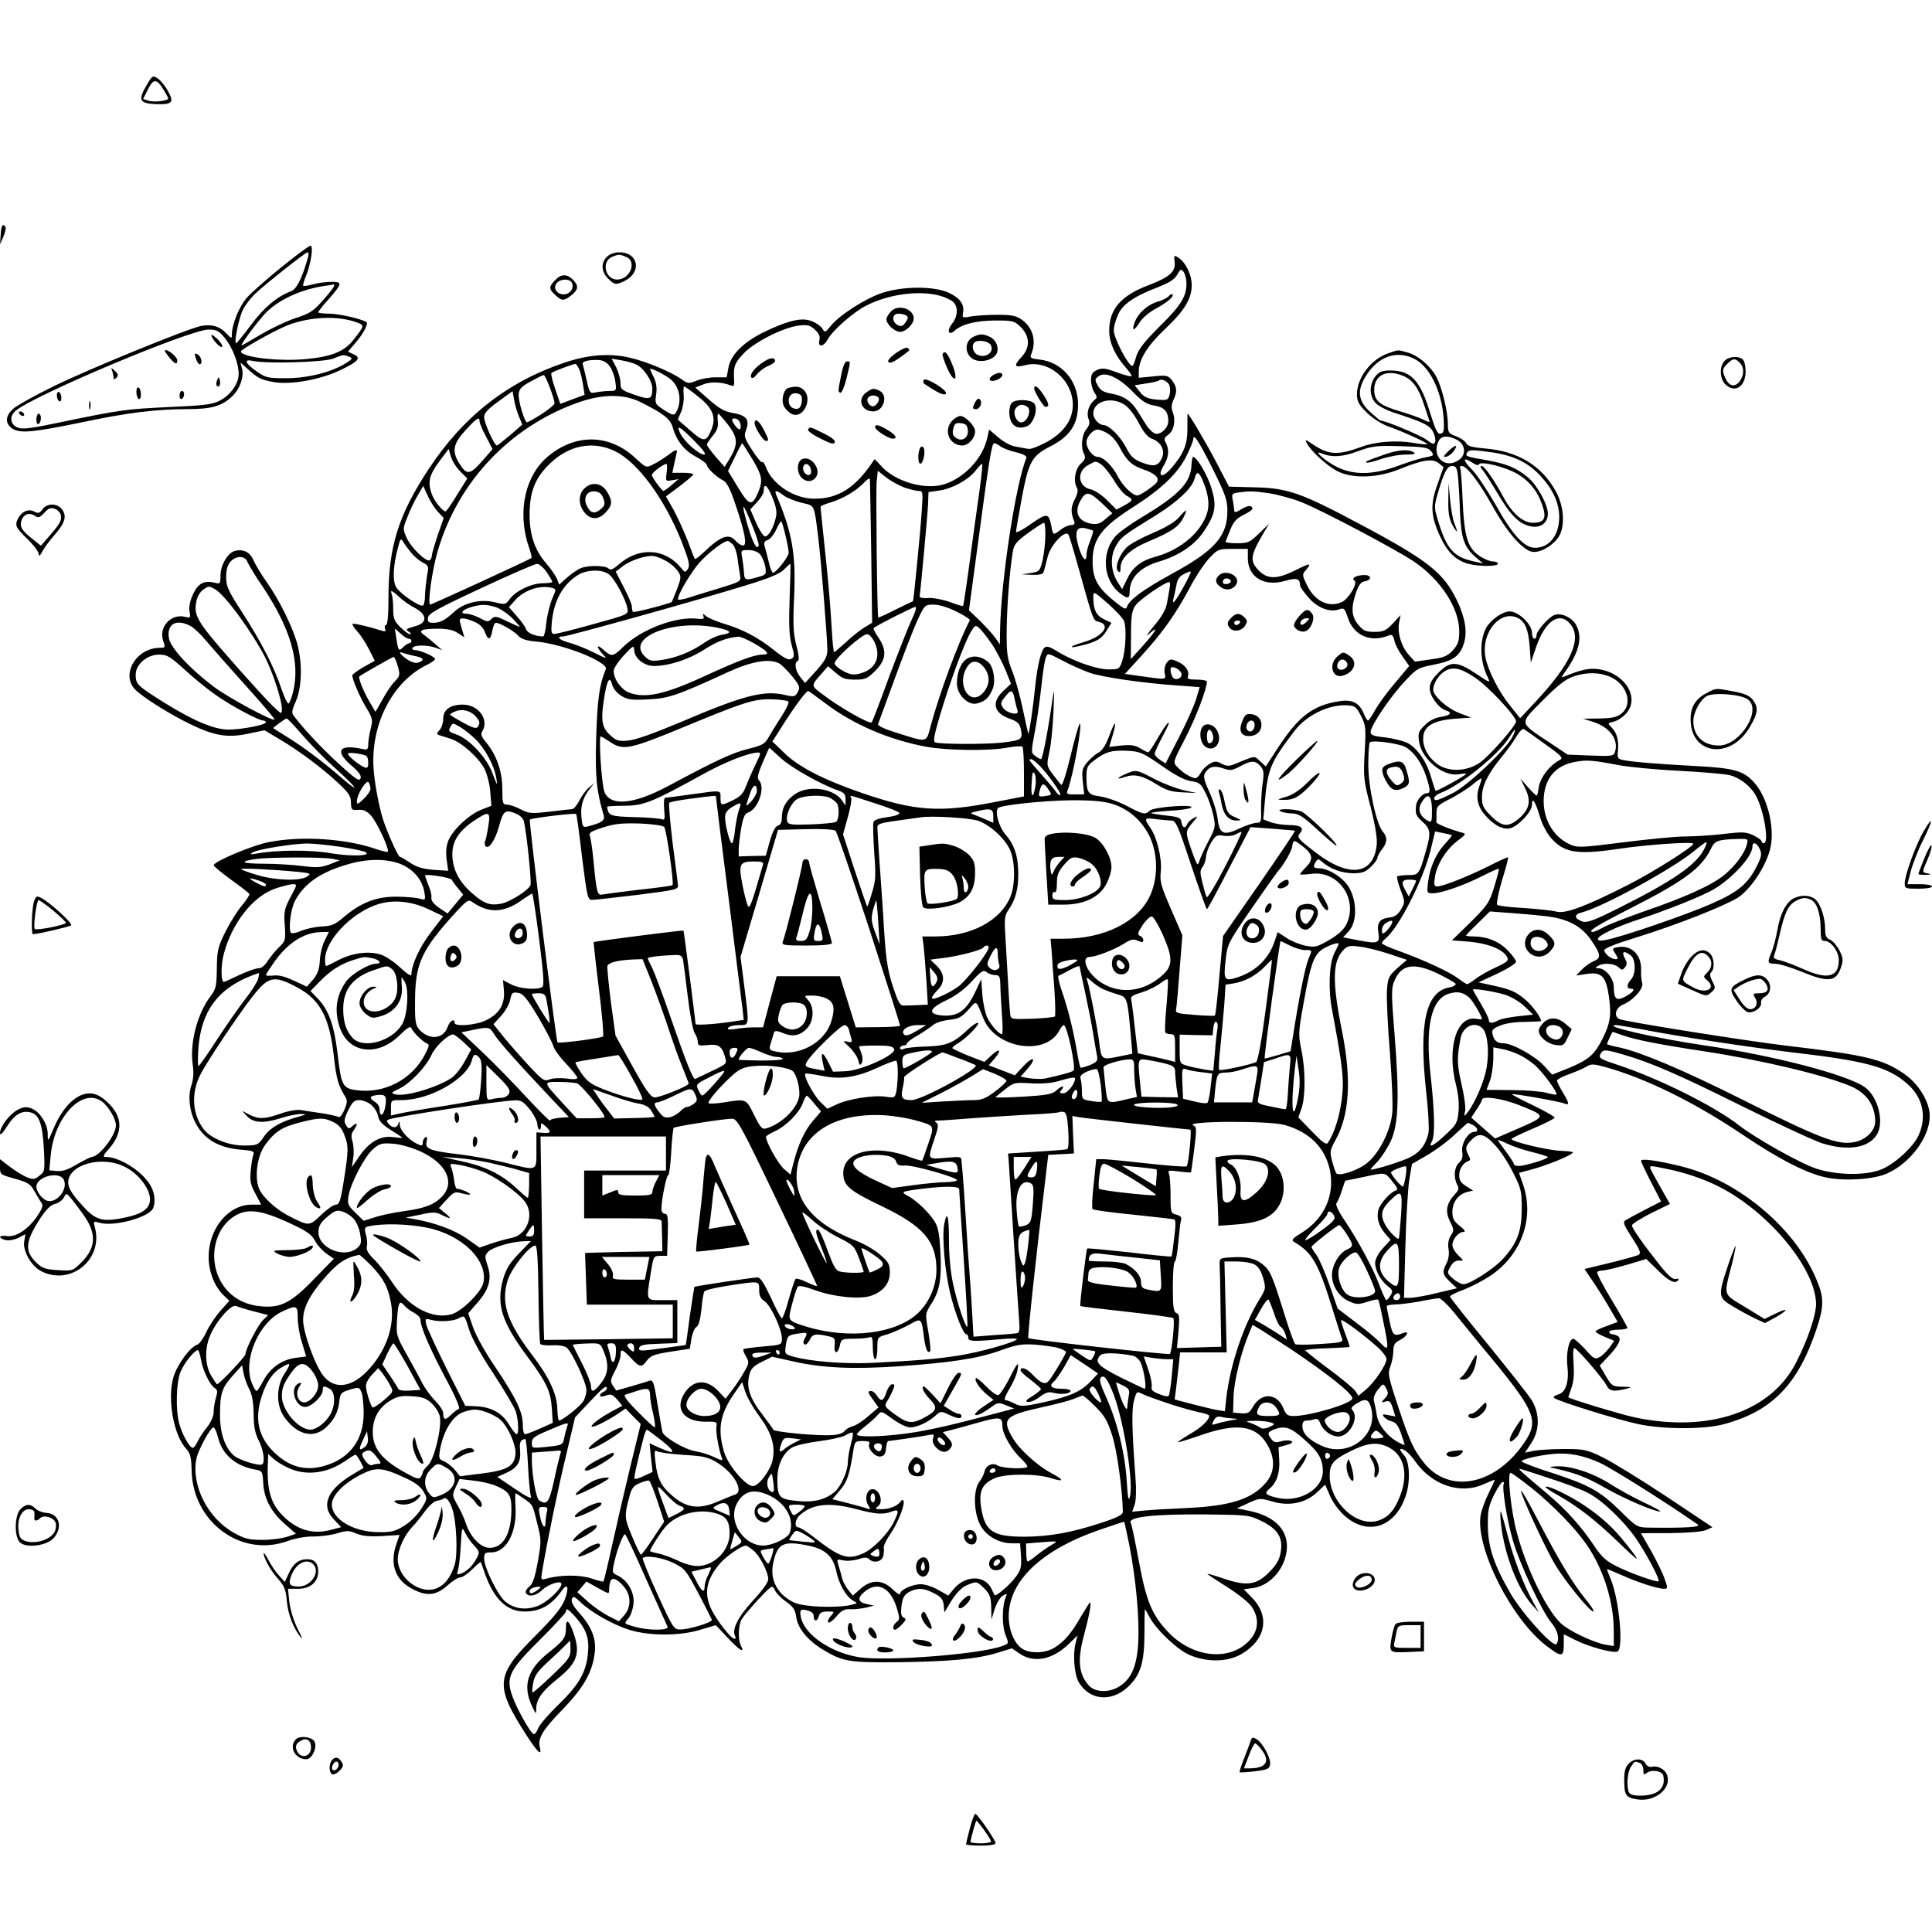 <?xml version="1.0" standalone="no"?>
<!DOCTYPE svg PUBLIC "-//W3C//DTD SVG 20010904//EN"
 "http://www.w3.org/TR/2001/REC-SVG-20010904/DTD/svg10.dtd">
<svg version="1.0" xmlns="http://www.w3.org/2000/svg"
 width="850pt" height="850pt" viewBox="0 0 850 850"
 preserveAspectRatio="xMidYMid meet">
<g transform="translate(0,850) scale(0.1,-0.1)"
fill="#000000" stroke="none">
<path d="M645 8125 c-38 -65 -32 -79 35 -83 78 -3 88 6 59 57 -12 23 -33 48
-45 56 -22 14 -24 13 -49 -30z m75 -20 c11 -18 20 -35 20 -38 0 -11 -65 -18
-87 -10 l-23 8 21 42 c24 48 38 48 69 -2z"/>
<path d="M3 7467 l-3 -42 15 34 c8 18 12 37 9 42 -11 19 -19 7 -21 -34z"/>
<path d="M1240 7326 c-63 -51 -132 -111 -152 -134 -35 -38 -68 -119 -68 -165
0 -18 -2 -17 -24 6 -29 31 -64 42 -111 33 -57 -11 -491 -188 -648 -265 -80
-39 -159 -83 -176 -97 -38 -32 -41 -67 -6 -90 33 -22 93 -16 310 29 194 41
323 57 460 57 105 0 152 13 197 57 34 32 52 85 43 121 l-7 27 29 -26 c49 -44
59 -49 117 -60 73 -13 205 10 292 52 81 38 95 55 60 70 l-25 12 29 34 c36 40
63 90 52 96 -24 15 -123 37 -164 37 -26 0 -48 3 -48 6 0 3 18 27 41 52 66 75
67 82 17 82 -24 0 -60 -5 -81 -11 -22 -6 -41 -9 -43 -6 -2 2 3 21 12 42 22 53
34 135 20 134 -6 0 -63 -42 -126 -93z m115 42 c-25 -91 -50 -140 -74 -149 -63
-24 -121 -73 -177 -149 -33 -44 -62 -80 -65 -80 -11 0 12 112 30 148 11 21 34
51 53 69 45 43 221 182 231 183 5 0 6 -10 2 -22z m115 -126 c0 -4 -22 -33 -50
-64 -42 -48 -59 -58 -121 -78 -39 -13 -107 -45 -152 -72 -44 -26 -82 -48 -84
-48 -8 0 63 96 101 138 57 62 163 111 271 125 17 2 31 5 33 6 1 0 2 -3 2 -7z
m104 -162 c30 -11 29 -14 -18 -74 -39 -51 -94 -74 -202 -85 -122 -13 -294 7
-294 33 0 9 146 91 203 114 98 39 226 45 311 12z m-585 -67 c34 -42 61 -111
61 -158 0 -43 -36 -94 -84 -118 -32 -17 -69 -21 -225 -28 -190 -9 -211 -12
-481 -68 -124 -26 -161 -31 -182 -22 -33 12 -38 49 -10 73 74 66 765 357 849
358 36 0 46 -5 72 -37z m546 -82 c18 -7 17 -10 -15 -30 -63 -39 -167 -65 -261
-65 -79 0 -90 2 -127 28 -54 37 -62 58 -19 48 61 -13 309 -6 352 10 48 19 45
18 70 9z"/>
<path d="M930 7025 c1 -16 40 -58 47 -51 4 4 -5 19 -20 34 -15 14 -27 22 -27
17z"/>
<path d="M742 6931 c26 -33 38 -38 38 -17 0 15 -36 46 -53 46 -5 0 2 -13 15
-29z"/>
<path d="M863 6919 c6 -16 15 -25 19 -21 11 11 0 39 -17 45 -10 4 -10 0 -2
-24z"/>
<path d="M494 6867 c3 -10 6 -24 6 -30 0 -8 4 -7 12 1 10 10 8 16 -6 30 -18
16 -19 16 -12 -1z"/>
<path d="M955 6827 c-4 -10 -5 -21 -1 -24 10 -10 18 4 13 24 -4 17 -4 17 -12
0z"/>
<path d="M600 6776 c0 -14 5 -28 10 -31 6 -3 10 5 10 19 0 14 -4 28 -10 31 -6
3 -10 -5 -10 -19z"/>
<path d="M250 6761 c0 -11 5 -23 10 -26 6 -3 10 3 10 14 0 11 -4 23 -10 26 -5
3 -10 -3 -10 -14z"/>
<path d="M790 6759 c0 -11 5 -17 10 -14 6 3 10 13 10 21 0 8 -4 14 -10 14 -5
0 -10 -9 -10 -21z"/>
<path d="M392 6715 c0 -16 2 -22 5 -12 2 9 2 23 0 30 -3 6 -5 -1 -5 -18z"/>
<path d="M85 6680 c3 -5 11 -10 16 -10 6 0 7 5 4 10 -3 6 -11 10 -16 10 -6 0
-7 -4 -4 -10z"/>
<path d="M160 6654 c0 -14 4 -23 10 -19 6 3 10 15 10 26 0 10 -4 19 -10 19 -5
0 -10 -12 -10 -26z"/>
<path d="M2670 7370 c-27 -27 -25 -66 5 -95 28 -29 36 -30 75 -10 75 39 58
125 -25 125 -22 0 -43 -8 -55 -20z m84 0 c50 -19 19 -100 -39 -100 -53 0 -70
80 -22 100 29 12 32 12 61 0z"/>
<path d="M5168 7347 c5 -42 -22 -66 -113 -101 -123 -46 -175 -106 -175 -201 0
-52 25 -107 71 -160 18 -20 30 -38 27 -40 -2 -3 -32 5 -65 17 -51 19 -65 20
-87 10 -20 -9 -26 -19 -26 -45 0 -18 7 -42 15 -54 13 -19 13 -22 -1 -34 -24
-20 -35 -56 -25 -82 7 -17 4 -29 -10 -46 -20 -25 -25 -81 -9 -110 7 -14 4 -24
-15 -41 -26 -24 -34 -80 -16 -108 5 -8 1 -28 -11 -50 -17 -34 -18 -55 -2 -96
4 -11 0 -16 -14 -16 -10 0 -31 -9 -45 -20 -33 -26 -34 -26 -41 13 -12 61 -18
62 -90 12 -36 -26 -66 -41 -66 -35 0 7 12 75 26 152 30 158 44 182 123 223 89
45 124 98 124 186 0 103 -71 186 -169 197 -37 4 -44 8 -38 21 25 59 10 118
-40 154 -25 18 -45 22 -106 22 -41 0 -93 -3 -116 -7 -40 -7 -41 -7 -37 16 7
37 -14 66 -65 89 -66 29 -202 28 -292 -2 -74 -25 -188 -98 -225 -145 -24 -29
-26 -30 -36 -13 -6 11 -26 25 -45 33 -44 19 -102 6 -211 -46 -94 -46 -150
-102 -159 -162 l-7 -38 -49 0 c-27 0 -65 -7 -84 -15 -34 -14 -38 -13 -65 6
-46 33 -154 78 -227 95 -87 21 -184 14 -287 -21 -251 -84 -447 -237 -600 -470
-133 -202 -177 -344 -176 -572 0 -72 -4 -113 -11 -113 -5 0 -7 -7 -4 -16 5
-12 1 -14 -17 -8 -57 18 -122 33 -126 29 -2 -3 7 -18 21 -33 14 -15 37 -50 51
-78 l26 -51 -50 -28 c-27 -16 -49 -32 -49 -36 0 -19 34 -98 61 -142 28 -46 30
-53 20 -93 -6 -24 -11 -54 -11 -69 0 -21 -4 -25 -22 -21 -107 24 -128 -7 -52
-72 34 -29 45 -45 40 -57 -5 -14 -23 -2 -96 65 -76 70 -149 147 -198 211 -10
13 -8 25 10 65 27 62 29 173 4 258 -23 76 -76 184 -132 264 -25 35 -51 79 -59
97 -15 37 -47 52 -85 40 -30 -10 -60 -63 -60 -108 0 -35 -2 -37 -25 -31 -47
12 -75 -3 -97 -53 -13 -29 -18 -56 -14 -74 5 -27 4 -29 -19 -23 -63 16 -118
-45 -97 -106 10 -28 9 -30 -14 -30 -107 0 -176 -122 -106 -187 38 -36 154
-108 239 -149 107 -52 165 -61 254 -42 l73 15 67 -40 c86 -51 188 -127 258
-193 45 -42 55 -57 55 -85 1 -32 3 -34 32 -32 22 2 38 -5 56 -25 25 -26 83
-151 74 -159 -2 -3 -26 3 -53 12 -133 46 -329 58 -471 30 -75 -15 -242 -86
-242 -102 0 -4 35 -33 76 -63 42 -30 78 -58 81 -63 2 -4 -12 -26 -32 -50 -20
-23 -53 -76 -73 -116 -34 -68 -37 -83 -38 -162 -1 -77 -4 -90 -27 -121 -59
-77 -93 -207 -79 -303 5 -34 3 -63 -6 -90 -16 -47 -9 -113 18 -165 36 -71 102
-110 198 -118 53 -4 62 -7 57 -21 -4 -9 -9 -41 -12 -71 -4 -46 -1 -63 21 -102
l25 -48 -42 0 c-103 0 -190 -107 -189 -230 0 -66 26 -131 67 -170 l24 -23 -40
-45 c-22 -25 -50 -67 -62 -94 -12 -26 -30 -51 -39 -54 -32 -10 -88 -87 -105
-143 -28 -96 1 -257 57 -316 17 -19 22 -37 23 -96 6 -227 219 -383 422 -309
38 13 81 21 115 20 30 0 77 6 103 14 43 13 52 13 85 -1 26 -11 59 -14 113 -11
l77 5 -14 -40 c-29 -83 -8 -152 60 -192 69 -40 113 -37 165 10 21 19 46 35 56
35 9 0 33 16 52 35 20 20 37 34 38 33 1 -2 10 -25 19 -53 40 -111 96 -165 174
-165 70 0 119 28 166 95 24 33 30 8 11 -42 -14 -36 -46 -76 -131 -161 -175
-175 -179 -217 -36 -439 48 -74 67 -91 57 -50 -10 39 13 77 100 166 93 96 133
166 142 254 6 61 -15 112 -73 176 -23 26 -32 44 -28 56 6 14 11 12 38 -14 47
-45 143 -99 216 -122 89 -27 222 -27 312 1 l67 20 52 -55 c52 -56 78 -71 59
-36 -14 26 -12 91 3 117 7 12 40 51 73 87 61 64 62 65 73 41 6 -13 28 -36 50
-51 31 -22 40 -36 44 -67 7 -50 50 -103 118 -144 88 -53 114 -57 334 -55 224
3 345 14 435 42 l62 19 35 -24 c63 -42 144 -26 216 44 l38 37 -8 -30 c-14 -52
-7 -141 13 -176 47 -79 141 -89 214 -23 57 52 75 108 75 236 0 60 1 108 2 108
1 0 10 -14 19 -32 29 -56 122 -145 177 -169 77 -33 168 -32 229 4 109 64 127
168 43 251 l-33 34 40 5 c80 11 148 93 150 182 1 78 -58 135 -162 157 l-58 12
50 23 c49 22 51 23 106 7 74 -22 147 -7 197 41 l35 33 22 -50 c12 -28 39 -65
65 -88 102 -89 222 -49 268 90 21 62 17 151 -8 178 -23 25 -21 35 2 22 11 -5
34 -29 50 -53 74 -102 196 -142 296 -98 26 11 49 21 51 21 2 0 -10 -26 -26
-58 -16 -32 -32 -76 -36 -99 -23 -143 137 -459 291 -575 65 -50 75 -49 75 7
l0 45 50 -25 c59 -30 165 -59 186 -51 28 11 8 229 -30 320 -9 21 -16 40 -16
42 0 2 29 -10 65 -26 71 -32 158 -60 186 -60 17 0 17 3 3 43 -8 24 -35 79 -59
122 -25 43 -45 79 -45 79 0 1 57 1 128 1 79 1 138 6 157 13 l29 13 -204 136
c-113 75 -239 152 -280 172 -70 34 -81 36 -170 36 -52 0 -112 -4 -133 -8 l-38
-8 28 42 c37 56 38 127 3 187 -14 23 -101 133 -193 246 -93 113 -168 208 -168
212 0 4 27 18 61 30 33 13 85 40 115 60 138 91 197 254 146 402 l-18 52 41 11
c74 18 196 68 196 79 0 3 -25 6 -56 7 -58 3 -214 40 -214 52 0 3 43 24 95 46
52 22 95 44 95 48 0 4 -43 29 -95 54 -53 25 -94 47 -93 49 5 4 210 -32 231
-41 23 -10 21 3 -8 50 -13 22 -25 45 -25 51 0 5 24 18 53 28 28 10 63 25 76
33 21 13 30 13 85 -2 176 -49 390 -154 601 -296 166 -112 287 -173 372 -190
85 -16 206 -8 265 18 103 46 188 161 188 253 0 62 -49 142 -113 186 -95 65
-166 82 -522 124 -175 21 -698 104 -729 116 -28 11 -19 50 14 64 46 19 92 71
85 95 -4 11 -6 37 -5 59 2 66 -44 110 -103 99 -25 -5 -25 -6 -10 -29 13 -20
13 -24 1 -24 -18 0 -46 21 -50 38 -2 9 44 28 142 58 177 55 385 137 446 175
53 34 118 129 140 207 25 86 -5 223 -63 293 -49 58 -89 70 -267 79 -180 10
-273 18 -314 26 -25 5 -27 9 -24 40 5 45 -4 80 -28 104 -18 18 -18 19 10 25
16 4 41 21 56 38 59 70 -8 176 -123 193 -40 6 -80 -3 -147 -31 -19 -8 -19 -8
1 21 61 86 76 150 48 203 -16 32 -64 56 -94 46 -25 -7 -81 -70 -81 -90 0 -8
-4 -15 -10 -15 -5 0 -10 12 -10 26 0 37 -59 94 -98 94 -32 0 -84 -37 -104 -73
-30 -57 -27 -150 8 -218 12 -25 9 -24 -52 17 -84 56 -113 57 -165 5 -28 -28
-39 -47 -39 -69 0 -34 39 -87 70 -97 32 -10 23 -22 -21 -29 -26 -4 -52 -17
-71 -37 -27 -26 -30 -35 -25 -70 11 -80 108 -159 178 -145 16 3 29 4 29 1 0
-6 -130 -78 -134 -74 -2 2 -11 29 -20 60 -19 69 -63 131 -107 152 -19 8 -62
19 -96 23 -51 5 -63 10 -63 24 0 26 88 157 151 223 52 56 57 59 128 73 84 16
115 38 132 95 15 49 5 112 -30 185 -59 124 -127 178 -428 338 -258 138 -319
159 -462 162 l-114 3 -51 98 c-44 85 -125 223 -131 223 -1 0 -1 -28 -1 -62 1
-72 -15 -113 -71 -178 -41 -47 -64 -38 -32 14 21 35 24 68 8 98 -9 16 -7 23 9
34 26 18 36 63 22 99 -8 22 -7 35 5 61 16 34 12 57 -14 87 -13 15 -24 17 -78
11 l-63 -6 0 28 c1 53 38 113 116 187 86 81 117 133 117 193 0 45 -26 99 -58
120 -20 13 -21 12 -17 -19z m52 -94 c0 -57 -24 -97 -118 -189 -67 -67 -93
-100 -103 -132 -6 -23 -14 -42 -17 -42 -18 0 -82 123 -82 157 0 13 7 41 17 64
19 49 70 84 176 125 51 20 74 34 86 55 14 26 17 27 29 12 6 -9 12 -32 12 -50z
m-1085 -54 c22 -6 48 -18 58 -27 23 -20 22 -63 -4 -96 -25 -31 -16 -55 11 -31
32 29 92 44 178 45 79 0 85 -2 113 -29 41 -42 42 -90 3 -132 -36 -38 -31 -48
15 -36 101 27 210 -62 211 -173 0 -65 -37 -120 -110 -162 -36 -20 -74 -35 -85
-33 -11 2 -36 6 -56 10 -20 3 -53 20 -76 40 l-41 35 -10 -43 c-22 -87 -100
-169 -186 -197 -86 -28 -222 12 -282 83 -14 16 -26 28 -27 26 -82 -125 -158
-174 -267 -173 -87 1 -182 63 -210 138 -6 16 -13 26 -17 23 -3 -4 -23 20 -44
53 -35 54 -37 61 -26 90 16 43 1 63 -58 73 -37 6 -60 19 -107 60 l-59 52 33
13 c32 14 83 12 121 -3 16 -7 18 -3 17 21 -4 60 1 76 40 117 46 51 177 117
246 125 37 4 49 1 70 -19 18 -17 23 -30 19 -46 -8 -32 18 -30 36 3 20 39 115
122 171 150 98 50 232 68 323 43z m-1453 -310 c11 -14 22 -44 25 -67 6 -41 5
-42 -24 -42 -17 0 -44 -3 -60 -6 -28 -6 -29 -4 -42 53 -7 32 -15 63 -17 70 -6
13 26 21 70 19 19 -1 36 -10 48 -27z m118 7 c32 -15 70 -72 70 -105 0 -48 -10
-52 -78 -28 -58 20 -62 24 -62 52 0 17 -9 48 -19 69 l-20 38 42 -7 c23 -4 53
-12 67 -19z m-252 -20 c6 -13 13 -43 17 -68 l7 -45 -54 -20 -53 -20 -22 65
c-13 36 -20 68 -17 71 5 6 91 38 105 40 3 1 11 -10 17 -23z m399 -42 c45 -34
56 -104 25 -152 -7 -10 -18 -7 -50 14 -40 26 -41 28 -35 70 4 29 0 52 -11 75
-9 17 -16 34 -16 35 0 8 58 -20 87 -42z m2038 -59 c40 -41 59 -53 92 -59 45
-7 63 -26 63 -69 0 -29 -32 -60 -56 -55 -10 2 -27 18 -39 35 -11 18 -29 47
-40 64 -28 45 -62 68 -115 77 -34 6 -48 14 -60 35 -14 26 -14 29 4 42 29 22
91 -7 151 -70z m-2566 20 c12 -31 21 -62 21 -69 0 -11 -69 -59 -120 -84 -11
-5 -41 96 -38 125 2 22 14 34 53 55 28 15 53 28 57 28 4 0 16 -25 27 -55z
m2724 14 c5 -9 7 -28 3 -44 -7 -26 -9 -27 -58 -23 -40 4 -55 11 -73 34 l-23
29 51 8 c28 4 53 10 56 13 9 9 34 -1 44 -17z m-2071 -54 c64 -50 80 -91 58
-145 -23 -56 -34 -56 -93 -4 l-55 48 15 35 c8 19 13 52 11 73 -2 21 -1 38 2
38 3 0 31 -20 62 -45z m-789 -87 l15 -36 -53 -46 c-30 -25 -56 -46 -59 -46
-11 0 -56 100 -56 124 0 19 15 35 63 70 l62 45 7 -38 c3 -21 13 -54 21 -73z
m537 62 c100 -50 130 -74 140 -111 16 -57 51 -102 103 -129 26 -14 47 -30 47
-36 0 -13 42 -53 72 -68 16 -8 31 -37 55 -109 41 -122 51 -177 32 -177 -8 0
-22 9 -32 20 -30 35 -64 23 -139 -48 -21 -20 -39 -34 -41 -31 -2 2 -16 38 -31
79 -16 41 -44 102 -62 136 l-34 60 60 45 c32 24 59 47 60 52 0 4 -21 7 -46 7
l-46 0 7 33 c4 17 9 40 11 50 7 23 -1 22 -39 -7 -18 -13 -46 -31 -63 -39 -31
-16 -31 -16 -79 28 -111 104 -257 109 -378 12 -106 -83 -143 -248 -91 -401 9
-26 15 -49 12 -51 -5 -6 -439 -205 -445 -205 -13 0 8 151 32 233 89 309 322
553 624 658 105 36 198 36 271 -1z m2125 -9 c18 -10 45 -44 64 -80 23 -44 41
-66 61 -72 38 -14 57 -51 42 -84 -16 -36 -36 -40 -88 -20 -36 14 -49 26 -69
65 -25 49 -76 100 -100 100 -20 0 -45 28 -45 51 0 53 77 76 135 40z m-1741
-91 c43 -56 44 -86 5 -150 l-21 -34 -39 44 c-21 25 -39 49 -39 54 0 4 12 22
26 39 19 23 25 39 22 64 -2 18 -1 33 2 33 3 0 23 -23 44 -50z m-1094 16 c0 -8
13 -38 29 -68 l28 -54 -47 -54 c-53 -60 -67 -61 -100 -8 -33 54 -26 86 28 145
49 54 62 62 62 39z m1148 -14 c4 -26 -6 -28 -24 -4 -18 24 -17 34 4 30 9 -2
18 -13 20 -26z m-203 -72 c39 -39 54 -60 43 -60 -23 0 -85 55 -104 91 -22 44
-4 35 61 -31z m1820 32 c17 -10 39 -36 50 -58 31 -60 54 -82 107 -100 26 -8
53 -24 58 -34 8 -15 3 -24 -32 -49 -23 -17 -47 -31 -54 -31 -21 0 -64 42 -85
82 -25 49 -65 88 -90 88 -21 0 -49 36 -49 64 0 24 28 56 49 56 9 0 30 -8 46
-18z m466 -166 c50 -101 59 -127 59 -173 0 -112 -54 -174 -245 -278 -124 -68
-187 -114 -197 -145 -4 -12 -11 -10 -39 12 -88 68 -112 108 -112 188 0 99 38
150 183 242 120 77 193 147 229 220 17 34 31 68 31 77 1 27 27 -14 91 -143z
m-2032 56 c44 -74 48 -95 28 -145 -28 -66 -40 -64 -89 17 l-45 74 30 61 c16
34 31 61 32 61 2 0 21 -31 44 -68z m1094 53 c10 -7 41 -19 68 -25 30 -7 48
-17 45 -24 -47 -111 -112 -540 -116 -756 l-1 -65 -21 30 c-12 17 -43 50 -68
75 l-47 45 33 245 c56 421 67 490 78 490 6 0 19 -7 29 -15z m-1695 -21 c98
-49 214 -206 289 -392 34 -87 39 -108 30 -124 -12 -18 -13 -18 -32 5 -70 85
-184 91 -271 15 -26 -23 -38 -28 -47 -19 -13 13 -86 15 -120 2 -14 -5 -41 -24
-61 -41 l-36 -32 -9 24 c-5 14 -28 46 -50 72 -48 55 -71 124 -71 211 0 98 23
160 84 220 86 87 195 108 294 59z m-683 -88 l31 -31 -45 -72 c-24 -40 -47 -73
-51 -73 -12 0 -49 45 -59 73 -21 53 -13 87 31 146 l42 56 10 -34 c5 -19 24
-48 41 -65z m2822 29 c12 -9 37 -40 55 -70 17 -29 42 -59 55 -66 30 -16 29
-21 -11 -43 l-34 -18 -41 41 c-23 23 -55 44 -72 48 -56 11 -64 79 -11 107 34
19 33 19 59 1z m-1914 -34 c-5 -38 -5 -39 23 -34 l29 5 -30 -26 c-16 -14 -33
-25 -36 -26 -6 0 -47 54 -51 69 -3 9 47 48 64 50 3 1 4 -16 1 -38z m1376 -83
c-10 -68 -29 -208 -43 -312 -14 -104 -27 -190 -29 -192 -2 -2 -27 6 -57 17
-30 11 -72 19 -94 18 -23 -2 -40 1 -40 7 5 33 35 359 37 404 l2 55 48 7 c56 8
126 46 159 87 13 17 25 30 29 30 3 1 -3 -54 -12 -121z m-330 17 c24 -8 52 -15
63 -15 19 0 19 -5 13 -92 -6 -93 -36 -393 -38 -393 -1 0 -36 -17 -77 -37 -41
-21 -75 -36 -76 -35 -5 5 -11 556 -7 599 l5 47 36 -29 c21 -16 57 -36 81 -45z
m-146 -283 l4 -312 -36 -22 c-20 -12 -57 -42 -83 -67 -27 -24 -48 -42 -49 -40
0 2 -2 11 -3 19 -2 8 -6 69 -10 135 -4 66 -16 201 -27 299 -10 99 -19 182 -19
186 0 4 19 12 43 19 54 16 115 52 147 86 13 14 25 23 27 18 1 -4 3 -149 6
-321z m-419 154 c-9 -45 -32 -86 -48 -86 -7 0 -25 27 -39 59 l-26 60 30 32
c16 17 29 39 29 48 0 39 15 28 37 -25 17 -40 22 -65 17 -88z m-1487 22 l25
-27 -26 -75 c-14 -42 -26 -83 -26 -90 0 -8 -4 -17 -9 -21 -16 -9 -83 56 -102
99 -17 38 -17 41 3 90 10 28 31 71 45 95 l25 43 20 -43 c10 -24 31 -56 45 -71z
m1521 72 c15 -11 51 -25 79 -32 59 -14 54 -3 73 -153 12 -97 40 -442 40 -494
0 -30 -9 -47 -49 -92 l-49 -54 -20 25 c-23 27 -29 66 -12 72 7 2 5 26 -6 68
-14 53 -16 92 -10 217 8 188 -9 282 -79 446 -9 22 0 22 33 -3z m2135 10 c38
-6 102 -23 142 -39 85 -33 412 -206 495 -261 118 -80 200 -205 200 -307 0 -43
-5 -58 -27 -83 -24 -26 -39 -33 -98 -41 l-70 -10 -27 30 c-33 36 -52 101 -42
144 l6 31 -34 -37 c-31 -32 -41 -37 -81 -37 -38 0 -49 5 -71 31 -30 36 -33 75
-10 142 11 32 22 47 36 49 34 5 34 28 1 28 -35 0 -60 -14 -44 -24 16 -11 -25
-81 -56 -95 -57 -26 -119 4 -153 75 -20 40 -21 47 -8 62 31 36 25 37 -39 5
-83 -42 -125 -43 -164 -4 -42 43 -39 66 23 171 l21 35 -44 -42 c-41 -40 -49
-43 -98 -43 -29 0 -51 3 -49 8 2 4 11 27 21 52 14 35 27 49 57 64 22 11 40 23
40 27 0 17 -18 17 -48 -1 -24 -15 -32 -16 -32 -6 0 7 -3 27 -6 44 -6 28 -4 31
22 35 50 7 67 7 137 -3z m-735 -44 l46 -44 -30 -25 c-23 -21 -36 -25 -64 -21
-55 10 -74 48 -49 97 26 48 39 47 97 -7z m-1538 -99 c17 -43 30 -82 28 -87 -8
-23 -27 13 -50 93 -30 104 -21 102 22 -6z m146 -44 c8 -32 14 -66 14 -75 0
-17 -56 -88 -69 -88 -4 0 -13 21 -19 48 -6 26 -14 57 -18 69 -4 15 -1 23 14
27 10 4 27 24 37 46 10 22 20 38 23 36 2 -3 11 -31 18 -63z m1143 0 c0 -32 -6
-80 -12 -108 -12 -48 -14 -50 -52 -56 l-40 -6 47 -2 c37 -1 48 3 51 17 3 9 10
39 17 65 14 52 78 119 91 94 4 -6 23 -70 43 -142 68 -244 65 -234 91 -241 55
-14 16 -65 -67 -89 -35 -10 -58 -20 -52 -22 5 -2 36 5 69 14 47 15 62 25 82
56 l23 37 -34 16 c-34 17 -46 42 -46 101 0 22 5 20 65 -33 36 -32 68 -67 71
-78 11 -34 6 -128 -8 -171 -13 -40 -14 -40 -63 -40 -54 1 -158 38 -226 81 -31
19 -44 23 -54 14 -15 -13 -31 -79 -40 -165 -9 -91 -27 -216 -31 -213 -1 2 -12
51 -24 108 -12 58 -33 134 -47 168 -22 57 -25 77 -24 185 2 112 12 246 27 340
5 31 15 44 67 82 34 24 65 45 70 45 4 0 7 -26 6 -57z m210 22 c2 -2 -4 -22
-13 -45 -9 -22 -16 -49 -16 -60 0 -39 -19 -19 -35 36 -19 66 -9 90 34 79 14
-4 28 -8 30 -10z m-3000 -97 c13 -16 36 -35 51 -43 26 -13 27 -17 19 -57 -4
-24 -8 -62 -9 -85 0 -23 -4 -44 -9 -47 -12 -8 -97 49 -117 79 -18 27 -15 97 8
180 9 36 12 38 22 21 6 -10 22 -32 35 -48z m1415 37 c8 -8 18 -37 21 -63 3
-26 9 -59 11 -74 5 -26 3 -27 -98 -58 -57 -17 -118 -36 -136 -42 -18 -5 -35
-8 -38 -6 -10 10 59 128 101 171 41 43 100 87 117 87 4 0 13 -7 22 -15z m2266
-61 c0 -84 73 -127 166 -99 49 14 63 10 64 -21 0 -6 16 -29 36 -52 39 -46 95
-68 135 -53 22 8 25 5 39 -37 26 -79 101 -111 182 -77 12 5 18 -1 23 -24 3
-16 20 -48 36 -70 l29 -41 -61 -73 c-34 -39 -73 -93 -88 -119 -14 -26 -29 -48
-32 -48 -4 0 -12 14 -19 31 -20 47 -51 63 -107 54 -115 -17 -180 -66 -270
-204 l-54 -83 -25 23 c-27 25 -18 26 -113 -13 -24 -10 -35 -9 -56 2 -23 12
-30 12 -52 0 -14 -8 -31 -24 -37 -35 -6 -11 -15 -23 -21 -27 -11 -8 -58 18
-86 48 -19 20 -19 21 35 125 46 88 96 219 96 250 0 5 -20 9 -45 9 -34 0 -43 3
-39 14 9 23 -12 52 -47 66 -28 12 -33 12 -46 -6 -8 -11 -12 -30 -9 -46 6 -30
15 -30 -132 -9 l-43 6 74 81 c92 101 150 183 212 299 26 50 65 108 86 130 37
39 40 40 104 40 l65 0 0 -41z m-2146 17 c9 -10 19 -34 23 -54 5 -34 4 -36 -33
-46 -56 -16 -59 -14 -61 22 -1 17 -5 47 -8 65 -6 31 -5 32 28 32 20 0 41 -7
51 -19z m-408 -32 c18 -11 39 -30 47 -43 15 -22 14 -28 -4 -77 -12 -30 -22
-55 -23 -57 -8 -7 -166 -49 -171 -44 -3 3 -5 13 -5 23 0 10 -16 48 -36 86
l-35 68 27 21 c35 29 113 54 144 47 14 -3 39 -14 56 -24z m-1847 -2 c5 -12 34
-61 66 -107 124 -186 167 -335 134 -466 -6 -24 -15 -47 -19 -49 -5 -3 -18 25
-31 62 -31 95 -90 210 -173 338 -62 96 -71 115 -71 156 0 32 6 54 19 68 26 28
64 27 75 -2z m1316 -44 c14 -21 25 -40 25 -43 0 -3 -19 -6 -43 -6 -51 -1 -118
-34 -144 -69 -18 -25 -20 -26 -65 -15 -63 16 -136 -1 -180 -42 -40 -37 -61
-48 -92 -48 -21 0 -25 4 -23 23 3 18 42 40 233 129 126 59 237 107 246 107 10
1 29 -16 43 -36z m1069 -115 c-4 -117 -2 -166 9 -206 13 -47 13 -53 -2 -61
-11 -7 -31 3 -76 39 -70 56 -137 91 -220 116 -33 10 -68 25 -78 33 -16 13 -17
13 -12 0 4 -12 -1 -14 -28 -11 -93 11 -243 -46 -322 -121 -49 -48 -54 -48 -92
-14 -30 26 -30 10 -1 -21 21 -22 19 -22 -39 7 -33 17 -82 36 -107 43 -46 12
-62 28 -28 28 20 0 595 160 801 224 103 31 151 51 170 70 14 14 27 26 28 26 2
0 0 -69 -3 -152z m-796 106 c25 -17 78 -115 83 -154 4 -23 -2 -25 -151 -66
-85 -24 -162 -43 -171 -43 -12 -1 -15 8 -12 42 7 100 48 176 117 218 38 23
104 25 134 3z m2528 -58 c-36 -65 -52 -83 -43 -48 3 9 8 34 12 54 4 27 13 42
33 52 15 8 29 13 31 11 2 -2 -13 -33 -33 -69z m-60 -3 c-3 -16 -8 -46 -12 -68
-5 -27 -23 -59 -58 -100 -27 -33 -38 -49 -23 -36 48 43 36 18 -22 -47 l-56
-62 1 105 c0 89 4 110 21 133 18 25 127 100 146 101 5 1 6 -11 3 -26z m-4199
-6 c43 -24 164 -190 221 -302 34 -69 72 -185 72 -223 0 -26 0 -26 -41 13 -23
22 -106 113 -185 203 -149 170 -164 195 -149 261 4 17 16 38 28 46 25 18 26
18 54 2z m1480 7 c21 -6 21 -6 3 -47 -10 -23 -22 -70 -26 -104 -3 -35 -10 -63
-14 -63 -34 0 -70 15 -76 32 -3 11 -22 37 -41 58 l-34 39 28 31 c39 44 109 67
160 54z m-670 -41 c17 -16 47 -37 69 -48 53 -28 55 -65 4 -79 -44 -12 -48 -15
-30 -26 9 -6 10 -10 3 -10 -6 0 -25 14 -42 31 -26 26 -31 38 -31 79 0 27 -3
55 -6 64 -9 23 0 20 33 -11z m424 -44 c21 -7 55 -30 76 -52 21 -22 34 -38 28
-35 -5 2 -32 14 -59 27 -43 21 -50 21 -64 8 -13 -14 -19 -14 -51 4 -20 10 -46
19 -59 19 -31 0 -19 17 21 29 44 13 64 13 108 0z m2028 -20 c34 -17 60 -34 58
-38 -47 -87 -134 -322 -172 -463 -21 -78 -10 -76 -153 -31 -49 15 -81 30 -79
37 2 6 35 94 72 196 37 102 82 218 100 258 33 71 34 72 73 72 23 0 63 -12 101
-31z m-196 -31 c-14 -29 -59 -143 -100 -252 -40 -110 -75 -202 -78 -204 -8 -9
-127 58 -198 110 -75 56 -74 45 -13 115 l19 22 34 -29 c28 -25 42 -30 85 -30
45 0 54 4 89 39 48 48 52 89 14 146 -15 20 -24 40 -21 42 11 11 172 92 183 93
7 0 1 -21 -14 -52z m2667 2 c31 -17 44 -50 50 -125 l5 -70 24 70 c40 116 104
157 151 98 51 -64 1 -174 -152 -338 l-70 -75 -44 55 c-50 61 -99 159 -109 215
-19 110 68 211 145 170z m-4594 -15 c23 -10 40 -25 47 -45 15 -39 25 -38 33 5
3 19 10 35 16 35 17 0 83 -38 99 -58 12 -13 34 -21 82 -25 76 -7 202 -47 265
-84 33 -19 42 -29 36 -41 -27 -63 -36 -133 -41 -297 -5 -174 1 -233 33 -342 6
-23 -8 -33 -70 -49 -22 -5 -24 -2 -28 43 -5 49 8 88 41 128 l16 20 -24 -20
c-13 -11 -32 -37 -42 -57 -11 -21 -25 -38 -32 -38 -6 0 -51 -5 -99 -11 -79 -9
-89 -9 -127 10 -22 12 -49 21 -61 21 -18 0 -20 6 -20 70 0 77 -26 150 -73 206
-18 21 -23 34 -16 45 33 52 -15 119 -85 119 -55 0 -86 -22 -86 -62 0 -17 -7
-40 -16 -50 -14 -14 -14 -18 -3 -22 8 -2 30 -10 51 -16 48 -15 123 -82 150
-133 11 -23 23 -69 25 -102 l5 -60 -46 -18 c-55 -23 -122 -86 -143 -134 -10
-25 -12 -51 -8 -85 l7 -49 -64 4 c-47 4 -75 12 -103 31 -21 14 -41 26 -45 26
-7 0 -42 75 -68 145 -18 46 -40 153 -47 226 -20 197 74 392 226 470 21 10 40
23 43 28 6 9 -63 41 -90 41 -8 0 -12 5 -9 10 8 13 66 13 102 0 l28 -10 -27 24
c-15 13 -37 31 -49 40 -32 22 -18 29 54 30 45 0 70 -5 91 -19 l29 -19 -7 24
c-4 14 -10 33 -12 43 -7 21 14 22 62 2z m-1248 -19 c15 -8 45 -36 67 -63 22
-26 100 -115 173 -196 74 -82 132 -150 130 -153 -9 -8 -206 98 -268 145 -107
81 -190 171 -197 214 -10 62 33 86 95 53z m2315 -7 c65 -13 72 -24 22 -32 -19
-3 -56 -20 -81 -38 -56 -38 -121 -64 -186 -73 -42 -6 -51 -4 -72 17 -83 83
124 164 317 126z m1211 -73 c19 -28 45 -79 59 -112 l25 -62 -34 -32 c-54 -51
-42 -98 31 -123 33 -12 41 -20 47 -48 8 -42 2 -46 -82 -56 -68 -8 -274 -8
-296 1 -9 4 -4 33 22 120 42 142 108 321 135 365 19 32 21 33 40 15 10 -9 34
-40 53 -68z m-2566 24 c7 0 12 -4 12 -10 0 -5 -4 -10 -9 -10 -5 0 -17 -7 -26
-16 -20 -21 -23 -18 -31 36 l-7 45 25 -22 c13 -13 30 -23 36 -23z m2047 -10
c33 -64 11 -121 -54 -141 -33 -10 -45 -9 -78 7 -21 11 -39 26 -41 35 -3 19
120 129 143 129 8 0 21 -13 30 -30z m-528 -10 c62 -36 73 -50 39 -50 -37 0
-104 -25 -246 -90 -184 -86 -274 -105 -345 -76 -34 15 -65 59 -65 95 0 10 20
41 45 68 39 42 44 45 45 25 0 -37 43 -72 87 -72 66 0 155 29 221 72 56 36 101
53 152 57 8 0 38 -13 67 -29z m-1493 -56 c40 -7 47 -19 16 -29 -13 -4 -31 2
-50 15 -32 23 -40 36 -16 27 8 -3 31 -9 50 -13z m2970 -74 c60 -20 231 -45
388 -56 l96 -7 -15 -51 c-8 -28 -42 -104 -75 -168 l-60 -117 -24 16 c-13 8
-24 20 -24 27 0 6 18 45 40 86 44 82 17 59 -32 -27 -17 -29 -33 -53 -36 -53
-4 0 -20 8 -36 18 -23 14 -42 16 -83 12 -29 -3 -53 -6 -53 -6 0 1 7 23 15 50
21 70 11 69 -15 -2 -15 -40 -30 -64 -47 -73 -14 -7 -36 -27 -50 -43 -22 -27
-24 -36 -19 -86 l6 -55 -40 0 c-33 -1 -39 2 -34 15 25 63 69 304 54 295 -4 -3
-22 -66 -40 -141 -18 -75 -36 -132 -41 -127 -4 4 -21 25 -37 46 -28 39 -28 39
-15 100 8 34 15 114 18 177 4 99 3 106 -5 50 -18 -128 -43 -260 -50 -260 -3 0
-15 6 -25 14 -19 13 -19 17 -3 102 10 49 22 138 29 199 6 60 15 119 20 131 8
22 8 22 73 -12 35 -19 90 -43 120 -54z m-3983 15 c39 -36 99 -85 133 -109 65
-47 193 -116 214 -116 6 0 12 -4 12 -8 0 -11 -107 -32 -166 -32 -63 1 -154 39
-285 121 -115 72 -122 79 -122 121 0 45 50 88 103 88 35 0 48 -8 111 -65z
m939 14 c11 -38 10 -43 -14 -68 -14 -14 -38 -50 -54 -80 l-30 -53 -26 44 c-27
46 -51 107 -45 112 12 10 145 85 151 86 4 0 12 -19 18 -41z m1679 12 c10 -6
35 -31 56 -56 34 -42 36 -49 25 -69 -11 -21 -16 -23 -54 -14 -96 23 -185 -1
-471 -123 -110 -46 -188 -74 -220 -77 -46 -4 -54 -1 -83 26 -36 34 -40 67 -21
179 12 67 23 79 33 38 4 -14 21 -35 39 -46 27 -17 45 -20 117 -16 91 4 127 16
355 121 103 47 180 60 224 37z m1769 -45 c4 -21 -27 -33 -39 -15 -5 8 -9 22
-9 31 0 14 5 16 23 9 12 -5 23 -16 25 -25z m1291 -17 c59 -39 182 -171 181
-193 -1 -20 -116 -151 -159 -181 -57 -40 -139 -43 -188 -6 -42 31 -66 78 -61
121 4 47 48 71 140 78 l71 5 -48 18 c-48 18 -98 58 -116 91 -12 22 11 70 43
92 36 25 72 19 137 -25z m598 2 c72 -33 98 -120 47 -160 -21 -17 -42 -21 -98
-22 l-71 -1 44 -14 c73 -23 114 -78 96 -133 -5 -17 -14 -19 -107 -15 l-101 4
-81 54 c-135 90 -133 79 -29 184 64 65 100 93 133 105 61 21 117 20 167 -2z
m-3455 -116 c122 -92 277 -159 441 -190 92 -17 278 -20 361 -4 32 6 61 7 64 4
4 -4 7 -54 7 -113 l0 -106 -120 -23 c-250 -50 -360 -42 -595 39 -170 59 -276
114 -338 174 l-54 52 28 43 c63 102 120 179 130 179 2 0 36 -25 76 -55z m832
19 c4 -19 10 -42 13 -51 9 -23 -47 -12 -64 13 -12 18 -11 24 8 47 27 36 35 34
43 -9z m-997 -9 c7 -3 -4 -28 -30 -69 -23 -35 -49 -78 -58 -94 -14 -25 -28
-32 -88 -47 -69 -17 -140 -50 -351 -163 -153 -82 -256 -91 -281 -25 -12 31
-26 243 -16 243 3 0 23 -12 44 -26 55 -37 86 -30 323 68 224 93 287 115 340
120 34 4 94 0 117 -7z m2521 -65 c21 -42 22 -53 16 -160 -6 -108 -5 -122 26
-240 21 -83 30 -139 27 -167 -14 -132 -121 -146 -264 -37 -85 65 -89 70 -73
89 19 23 2 35 -47 35 -26 0 -62 6 -81 12 l-34 13 6 70 c14 155 24 178 131 319
52 69 151 117 230 113 37 -2 42 -6 63 -47z m-3895 -2 c19 -23 20 -28 9 -46 -6
-9 -22 -5 -65 19 -31 17 -57 33 -57 35 0 3 10 9 23 14 30 13 68 3 90 -22z
m-764 -80 c34 -40 100 -107 146 -148 46 -41 84 -79 84 -84 1 -5 -27 16 -61 46
-81 70 -168 135 -240 179 l-57 36 27 21 c15 11 30 21 33 21 3 1 34 -32 68 -71z
m763 -20 c44 -44 84 -119 92 -174 5 -33 3 -30 -16 21 -25 71 -104 155 -161
174 -32 11 -36 15 -26 32 10 19 11 19 41 2 18 -10 49 -35 70 -55z m4706 -22
c72 -51 81 -61 65 -69 -50 -27 -91 -84 -95 -132 -1 -14 -5 -25 -8 -25 -3 0
-20 17 -38 37 l-33 38 21 -43 c27 -55 20 -91 -26 -132 -47 -41 -75 -39 -124
10 -34 34 -40 46 -40 83 0 50 25 101 87 177 25 30 55 72 66 92 12 20 26 34 32
30 5 -3 48 -33 93 -66z m-144 32 c-28 -55 -193 -211 -260 -246 -34 -18 -67
-32 -73 -32 -21 0 -11 21 16 31 90 34 256 169 304 246 26 42 34 43 13 1z
m-472 -44 c36 -19 72 -68 92 -128 20 -60 20 -76 3 -76 -19 0 -45 -31 -47 -55
-4 -36 0 -45 30 -72 34 -30 36 -48 14 -124 -30 -107 -32 -109 -79 -109 -23 0
-44 -3 -48 -6 -3 -3 4 -30 15 -59 20 -53 20 -55 2 -86 -13 -22 -28 -33 -47
-35 -46 -5 -60 -22 -53 -66 8 -48 0 -52 -87 -35 l-68 13 25 27 c37 40 37 131
1 193 -26 43 -90 84 -133 84 -24 0 -27 7 -12 30 8 12 11 12 27 -2 35 -31 85
-49 135 -50 41 0 55 5 79 28 16 15 29 33 29 40 0 6 9 23 20 37 24 30 25 54 4
78 -28 31 -64 195 -64 295 0 50 3 94 7 98 11 11 123 -4 155 -20z m-2747 -49
c45 -42 176 -116 253 -143 26 -9 32 -16 32 -39 l0 -27 -16 23 c-37 53 -146 68
-205 28 -40 -27 -59 -60 -59 -103 0 -22 -6 -33 -17 -36 -12 -3 -24 -27 -36
-69 l-18 -64 -60 -1 -59 -2 0 31 c0 17 5 59 11 93 8 47 16 65 30 69 45 15 78
112 48 142 -9 9 -5 28 16 77 15 36 29 66 30 66 0 0 23 -20 50 -45z m1676 -34
c61 -43 104 -65 131 -68 35 -5 42 -11 62 -52 13 -25 28 -69 34 -98 11 -49 10
-54 -22 -115 -18 -34 -36 -74 -40 -88 -6 -22 -10 -17 -32 44 -30 87 -30 87 3
127 25 30 26 31 5 20 -13 -7 -26 -19 -29 -27 -8 -21 -21 -17 -25 9 -3 19 -11
23 -67 29 -35 4 -65 9 -67 11 -3 2 34 7 82 10 47 2 90 9 95 14 16 16 -164 3
-182 -13 -22 -20 -28 -18 -103 21 -36 19 -88 37 -115 41 -55 7 -61 16 -61 91
0 36 5 46 33 67 50 38 76 46 144 43 59 -3 69 -7 154 -66z m-3499 43 c5 -3 8
-17 8 -31 0 -19 -4 -24 -16 -19 -23 9 -73 49 -73 60 -1 8 65 0 81 -10z m1715
-31 c-13 -27 -32 -69 -42 -95 -14 -38 -25 -51 -59 -68 -54 -26 -56 -26 -56 10
0 35 7 34 -130 15 -58 -8 -109 -15 -114 -15 -5 0 -6 -23 -4 -51 4 -43 3 -49
-11 -43 -9 3 -63 8 -120 9 -106 3 -115 6 -120 45 -1 3 34 5 77 5 85 1 121 15
347 140 94 52 198 93 238 94 16 1 15 -3 -6 -46z m1250 -15 c42 -45 94 -120 88
-126 -3 -3 -13 5 -22 18 -10 14 -39 48 -65 77 -26 29 -48 55 -48 58 0 13 19 2
47 -27z m2543 6 c41 -8 161 -20 265 -25 105 -6 207 -14 227 -20 45 -12 93 -50
115 -93 35 -67 57 -206 33 -206 -5 0 -10 4 -10 9 0 5 -16 16 -36 26 -32 15
-47 16 -129 6 -52 -6 -127 -11 -169 -11 -41 0 -165 -12 -275 -26 -191 -24
-202 -24 -236 -8 -75 35 -119 116 -113 206 6 87 54 141 138 156 50 10 80 7
190 -14z m-1575 -4 c15 -17 17 -29 10 -77 -5 -32 -7 -84 -7 -115 2 -53 0 -58
-20 -58 -11 0 -45 -11 -75 -25 -69 -33 -88 -25 -96 43 -3 28 -19 80 -36 117
-25 55 -28 70 -18 86 17 27 41 32 80 18 29 -10 38 -9 72 9 50 27 67 27 90 2z
m-990 -91 c-10 -58 -21 -47 -16 18 2 43 5 53 13 39 5 -9 7 -35 3 -57z m1955 7
c-18 -49 -12 -89 21 -129 38 -46 81 -69 113 -61 36 9 96 73 96 103 0 37 15 15
34 -49 8 -30 29 -71 45 -91 59 -71 115 -81 300 -54 123 19 331 33 331 23 0
-13 -175 -124 -285 -180 -185 -94 -276 -129 -316 -119 -19 5 -83 12 -144 16
-60 3 -114 10 -118 14 -4 4 5 53 21 107 17 54 29 100 27 102 -2 2 -41 -16 -86
-39 -93 -46 -201 -89 -226 -89 -13 0 -15 8 -10 40 7 55 51 125 100 161 35 26
38 31 22 35 -55 15 -117 40 -116 47 1 4 1 22 1 40 0 29 5 35 63 64 34 18 78
46 97 62 19 16 36 28 38 26 1 -1 -2 -14 -8 -29z m-4880 -17 c0 -8 -13 -28 -30
-44 -25 -24 -30 -26 -30 -11 0 30 42 98 52 84 4 -7 8 -20 8 -29z m1700 -9 c0
-10 -12 -32 -26 -47 -14 -15 -23 -21 -20 -13 2 8 10 32 17 52 12 38 29 42 29
8z m1283 6 c16 -23 15 -24 -13 -28 -32 -5 -33 -4 -24 30 8 28 18 28 37 -2z
m-1463 -33 c0 -5 25 -206 56 -448 30 -242 58 -461 61 -486 l5 -46 -38 -6 c-85
-13 -174 -19 -174 -12 0 15 -51 409 -53 411 -3 2 -392 -47 -395 -51 -1 -1 9
-94 23 -206 14 -111 22 -206 18 -209 -9 -8 -195 -32 -200 -26 -7 6 -127 975
-122 980 6 7 199 30 204 25 2 -2 14 -88 26 -192 22 -174 25 -187 44 -186 11 0
101 10 200 22 167 21 180 24 178 42 -1 11 -12 96 -24 188 -11 93 -18 172 -14
175 3 4 45 12 93 18 114 15 112 15 112 7z m503 -4 c12 -7 25 -17 29 -23 12
-18 9 -74 -4 -82 -7 -4 -56 -9 -110 -11 -81 -3 -99 -1 -104 11 -10 26 16 85
44 101 33 17 115 19 145 4z m196 -23 c58 -18 107 -38 108 -43 2 -6 -21 -14
-52 -18 -34 -4 -58 -12 -62 -21 -3 -8 -1 -68 3 -133 8 -103 7 -126 -10 -180
-10 -34 -19 -61 -21 -59 -2 2 -26 74 -55 160 l-51 157 21 76 c12 41 18 80 15
85 -8 13 -16 15 104 -24z m2451 -32 c0 -51 -1 -54 -20 -44 -31 17 -43 46 -29
73 29 54 49 43 49 -29z m-1412 31 c74 -22 131 -70 167 -139 39 -78 42 -182 6
-264 -52 -117 -201 -192 -381 -192 l-58 0 5 -57 c2 -32 7 -107 12 -168 4 -60
5 -113 2 -117 -3 -3 -48 -8 -100 -10 -88 -3 -94 -2 -96 17 -2 11 -6 67 -9 125
-3 58 -9 151 -12 207 -6 91 -5 104 13 130 30 43 43 90 43 156 0 78 -16 129
-56 175 -30 35 -48 101 -33 117 13 13 202 33 320 34 86 1 141 -4 177 -14z
m-1637 -28 c-5 -14 -13 -53 -17 -86 -3 -34 -10 -61 -14 -61 -9 0 -30 79 -30
115 0 18 9 31 32 45 38 23 42 21 29 -13z m1119 -27 l0 -30 -32 14 c-18 8 -42
18 -53 22 -18 6 -17 8 10 14 63 16 75 12 75 -20z m-2095 8 c14 -6 28 -21 30
-32 13 -57 34 -266 29 -280 -9 -23 -91 -75 -130 -82 -49 -9 -75 0 -129 48 -57
50 -84 105 -85 169 0 58 28 102 94 147 69 46 75 43 64 -25 -5 -31 -11 -60 -14
-65 -3 -4 -2 -13 1 -19 13 -21 43 22 61 87 18 69 28 75 79 52z m2028 -29 c54
-18 121 -81 142 -131 22 -54 22 -153 0 -204 -44 -106 -174 -174 -331 -174
l-56 0 6 -47 c3 -27 8 -94 12 -150 l6 -103 -41 -2 c-23 -1 -51 -2 -63 -2 -18
-1 -25 11 -48 79 -27 80 -34 130 -45 330 -4 55 -11 159 -16 230 -5 72 -9 137
-9 146 0 14 17 19 83 28 45 6 93 13 107 15 46 8 215 -2 253 -15z m851 1 c19 0
29 -22 86 -195 36 -107 67 -195 70 -195 3 0 47 82 98 181 l94 180 96 -7 c53
-4 98 -8 100 -9 1 -1 -69 -106 -157 -233 l-160 -230 -16 -173 c-8 -95 -17
-175 -20 -177 -2 -2 -43 -1 -90 3 -80 6 -85 8 -80 28 2 12 9 90 15 172 l12
150 -50 115 c-44 102 -50 121 -45 166 6 58 -17 152 -48 195 -27 39 -24 42 27
35 26 -3 56 -6 68 -6z m-2232 -28 c10 -10 44 -249 37 -256 -2 -3 -67 -12 -144
-20 -77 -9 -150 -19 -162 -21 -25 -6 -28 2 -42 150 -5 50 -12 98 -16 107 -5
14 5 21 57 37 51 17 82 20 161 18 54 -2 103 -9 109 -15z m902 -447 c75 -231
136 -423 136 -427 0 -4 -44 -7 -97 -7 l-98 -1 -35 113 -35 112 -139 0 -139 0
-30 -112 -30 -113 -41 0 c-23 0 -59 -3 -80 -7 -28 -4 -37 -3 -32 5 4 7 25 12
47 12 47 0 46 -5 23 175 l-16 125 83 280 82 279 121 3 c71 2 126 -1 132 -7 6
-5 72 -199 148 -430z m1568 276 c-42 -82 -80 -144 -83 -138 -4 7 -12 35 -19
64 -11 44 -11 54 1 69 7 9 14 29 15 45 1 15 11 43 23 63 20 31 25 34 55 29 19
-3 42 0 52 6 11 6 22 11 26 11 4 0 -28 -67 -70 -149z m996 134 c1 -1 -12 -17
-29 -36 -41 -43 -68 -105 -76 -169 -6 -49 -5 -50 21 -50 37 0 135 34 218 76
39 20 71 34 73 32 1 -2 -8 -37 -21 -80 -22 -71 -30 -81 -105 -156 l-81 -79 76
-6 c82 -7 148 -34 166 -66 9 -17 3 -23 -47 -46 -31 -14 -72 -37 -89 -50 -18
-14 -36 -25 -39 -25 -3 0 -21 11 -39 25 -37 28 -148 80 -258 120 -43 15 -78
31 -78 35 0 4 7 14 16 21 59 49 164 255 197 385 l21 86 35 -7 c20 -4 37 -8 39
-10z m1297 -42 c-9 -37 -53 -96 -101 -134 -54 -44 -171 -97 -349 -158 -82 -29
-165 -61 -183 -72 -18 -10 -38 -19 -43 -19 -29 0 10 25 161 102 242 123 317
179 358 265 16 34 29 39 116 42 48 1 48 1 41 -26z m-1949 -10 c40 -33 43 -55
9 -89 -14 -14 -25 -27 -25 -30 0 -3 20 -2 45 1 121 19 212 -109 159 -221 -11
-23 -36 -46 -75 -69 -54 -31 -63 -34 -104 -26 -25 5 -63 20 -84 34 l-40 26
-12 -37 c-25 -78 -83 -135 -162 -161 -60 -20 -65 -14 -55 72 8 74 9 76 113
228 59 85 114 163 124 174 19 21 54 82 56 100 5 33 7 32 51 -2z m1761 -10
c-37 -70 -137 -139 -379 -260 -108 -54 -136 -64 -157 -57 -35 13 -37 30 -4 39
89 22 394 188 493 268 30 25 56 44 58 42 2 -2 -3 -16 -11 -32z m-6004 12 c54
-8 105 -19 114 -23 32 -18 -61 -21 -151 -6 -87 16 -244 15 -331 -2 -24 -4 -27
-3 -13 6 20 13 173 38 238 39 25 0 89 -6 143 -14z m6249 -10 c10 -22 8 -33
-10 -70 -40 -82 -83 -119 -200 -170 -110 -49 -399 -148 -465 -160 -24 -5 -37
-4 -37 4 0 15 80 53 180 86 122 40 278 102 329 132 82 48 171 145 171 188 0
24 19 18 32 -10z m-6277 -44 l30 -6 -45 -18 c-39 -14 -57 -15 -120 -7 -41 5
-117 10 -169 10 -99 0 -113 10 -33 21 61 8 298 9 337 0z m312 -29 c49 -25 82
-68 90 -117 6 -36 5 -36 -23 -28 -16 4 -63 8 -104 8 -86 0 -154 -27 -229 -91
-36 -31 -51 -38 -94 -40 -29 -1 -69 -10 -91 -19 -21 -9 -41 -13 -45 -10 -13
14 -3 102 16 140 42 80 117 131 246 166 89 24 176 20 234 -9z m1579 1 c-52
-181 -59 -198 -68 -173 -5 14 -16 56 -23 95 -16 84 -10 95 52 95 37 0 44 -3
39 -17z m-2043 -29 c53 -6 57 -7 39 -20 -30 -21 -137 -18 -216 5 -38 11 -71
23 -75 27 -6 6 136 -1 252 -12z m675 -35 c2 -5 14 -22 27 -37 l23 -28 -34 -41
-35 -42 -37 25 c-24 17 -36 32 -34 44 2 10 -4 35 -13 55 -8 21 -15 40 -15 43
0 9 115 -9 118 -19z m-818 -21 c0 -11 -7 -10 -40 7 -40 21 -38 26 5 12 19 -6
35 -14 35 -19z m5060 17 c0 -4 -7 -20 -16 -37 l-16 -32 -14 25 c-21 37 -17 49
16 49 17 0 30 -2 30 -5z m-4952 -72 c-27 -52 -30 -65 -25 -125 4 -64 3 -68
-25 -95 -16 -15 -38 -43 -50 -60 -12 -21 -28 -33 -41 -33 -12 0 -51 -14 -85
-30 -35 -17 -65 -30 -67 -30 -13 0 -14 70 -1 121 36 137 128 256 228 290 29
10 63 18 75 19 22 0 21 -1 -9 -57z m1094 -185 c19 -149 23 -205 14 -210 -22
-15 -101 -8 -137 11 l-36 19 4 -46 c5 -61 -20 -102 -79 -131 -46 -22 -138 -29
-138 -11 0 22 -22 8 -31 -19 -19 -53 -81 -58 -124 -11 -17 19 -20 36 -19 129
1 163 29 222 178 386 49 53 57 59 73 47 72 -50 136 -49 212 3 25 18 49 33 52
34 3 1 17 -90 31 -201z m-485 131 l63 -30 -55 -72 c-49 -64 -85 -142 -85 -185
0 -9 -20 4 -48 30 -26 25 -65 51 -86 58 -53 17 -124 8 -185 -23 -28 -15 -53
-27 -56 -27 -3 0 -5 12 -5 28 1 93 136 225 257 250 64 13 134 3 200 -29z
m1977 -59 l6 -95 -20 54 c-17 46 -18 60 -9 98 7 24 13 42 14 41 2 -2 6 -46 9
-98z m2929 30 c99 -10 160 -41 203 -100 48 -68 50 -85 15 -99 -16 -7 -40 -24
-53 -38 l-23 -25 45 7 c67 10 86 -10 99 -102 11 -82 5 -117 -31 -188 -35 -67
-60 -88 -146 -124 l-73 -29 -37 40 c-37 41 -139 98 -177 98 -28 0 -41 11 -48
38 -5 20 0 26 31 39 21 10 68 17 109 17 40 1 73 2 73 4 0 15 -36 65 -66 91
-42 37 -66 48 -149 66 l-60 13 82 38 c46 22 83 45 83 53 0 7 -17 30 -38 51
-38 39 -91 60 -149 60 -18 0 -33 2 -33 4 0 3 24 27 53 55 l52 51 80 -6 c44 -3
115 -9 158 -14z m-1677 -83 c44 -100 44 -134 2 -174 -86 -81 -200 -91 -286
-27 -54 41 -76 104 -37 104 26 0 108 32 148 57 33 21 44 23 63 14 19 -8 24 -8
24 3 0 8 -7 16 -15 19 -12 5 -9 14 12 47 15 22 33 39 41 38 7 -2 29 -38 48
-81z m1005 45 c-5 -10 -17 -24 -25 -32 -14 -11 -16 -9 -16 8 0 12 8 26 18 31
26 16 34 13 23 -7z m-4693 -71 c-11 -22 -20 -62 -21 -88 -2 -37 -9 -57 -29
-82 l-28 -32 -56 26 c-38 18 -68 26 -90 23 -19 -2 -34 -1 -34 2 0 4 18 31 39
61 58 81 130 127 202 128 l36 1 -19 -39z m4247 -21 c22 -11 52 -20 67 -20 33
0 32 2 14 -41 -14 -33 -43 -180 -66 -329 l-12 -75 -56 -17 c-31 -9 -57 -16
-58 -15 -4 5 66 517 70 517 1 0 19 -9 41 -20z m215 7 c0 -1 -9 -20 -20 -42
-22 -43 -27 -158 -10 -245 49 -262 54 -311 43 -398 -10 -77 -34 -151 -61 -190
-7 -10 -24 2 -69 49 l-61 63 14 39 c18 51 18 173 -1 260 -13 64 -13 76 11 208
32 178 46 214 93 239 32 17 61 25 61 17z m-1540 -15 c0 -21 -101 -150 -136
-174 -49 -34 -114 -61 -114 -49 0 6 11 21 25 35 33 33 32 71 -3 106 l-29 28
56 7 c68 8 170 35 177 46 7 11 24 12 24 1z m1762 -29 l78 -26 -42 -36 c-38
-35 -42 -42 -46 -97 -2 -33 3 -157 13 -274 9 -118 14 -239 10 -270 -8 -75 -56
-171 -107 -214 -39 -34 -126 -63 -139 -48 -3 4 -11 27 -18 52 -11 42 -10 49
14 93 62 110 72 266 30 477 -45 223 -43 312 7 362 17 17 28 19 71 13 29 -3 87
-18 129 -32z m-1722 -2 c0 -16 3 -36 6 -45 8 -22 -24 -33 -42 -14 -13 13 -13
19 3 51 22 44 33 47 33 8z m2784 -4 c23 -17 24 -82 2 -106 -20 -22 -21 -41 0
-41 22 0 8 -17 -28 -36 -36 -19 -48 -9 -48 44 0 37 -37 82 -67 82 -15 0 -16 2
-3 10 23 15 71 12 90 -5 15 -14 19 -14 29 -1 9 11 10 20 2 35 -19 34 -9 42 23
18z m-4169 -19 c2 -13 12 -86 21 -163 9 -77 23 -149 30 -160 8 -11 14 -28 14
-39 0 -16 6 -18 43 -14 48 6 64 -5 77 -53 9 -29 7 -30 -58 -61 -37 -18 -70
-33 -73 -35 -9 -5 -40 72 -109 272 -34 99 -71 197 -81 217 -11 21 -19 39 -19
42 0 5 51 12 112 14 32 2 38 -2 43 -20z m-1366 6 c32 -7 43 -24 15 -24 -30 0
-104 -43 -128 -74 -45 -60 -56 -125 -34 -198 36 -122 167 -142 268 -41 29 29
46 40 49 31 6 -17 52 -63 70 -69 11 -4 9 -13 -7 -44 -58 -115 -182 -179 -307
-161 -58 9 -64 21 -80 162 -15 125 -39 191 -88 242 l-31 32 40 41 c47 49 92
77 147 95 52 16 48 15 86 8z m1229 -106 c22 -57 55 -148 73 -203 18 -55 45
-131 61 -169 15 -38 28 -71 28 -73 0 -11 -132 -64 -151 -61 -17 2 -40 35 -97
138 l-74 134 -20 145 c-10 79 -17 152 -16 160 3 16 46 27 119 30 l36 1 41
-102z m1872 97 c0 -2 -18 -14 -39 -25 -27 -13 -42 -16 -47 -9 -3 6 -2 14 2 19
12 12 84 25 84 15z m828 -220 c-17 -131 -34 -222 -41 -227 -18 -11 -157 -41
-163 -35 -3 3 -1 47 5 99 5 51 13 134 17 184 l6 92 33 5 c50 8 100 34 137 72
18 19 33 33 34 32 1 -1 -12 -101 -28 -222z m-3844 182 c23 -17 32 -88 16 -127
-14 -33 -55 -60 -93 -60 -64 0 -62 79 3 103 10 4 8 6 -7 6 -28 1 -65 -46 -61
-77 2 -14 15 -34 30 -45 24 -18 30 -18 69 -6 58 19 92 67 87 127 -2 23 -2 42
-1 42 1 0 8 -10 15 -22 18 -35 11 -147 -14 -186 -45 -74 -170 -108 -216 -59
-29 31 -42 70 -42 128 0 85 42 139 132 170 64 22 60 22 82 6z m3026 10 c0 -2
11 -53 24 -113 13 -60 29 -140 35 -179 6 -38 14 -82 17 -98 5 -24 1 -29 -31
-43 -21 -8 -39 -13 -41 -11 -3 2 -11 40 -18 83 -17 95 -38 178 -66 259 -11 33
-17 61 -13 62 4 2 24 11 43 22 35 19 50 24 50 18z m1577 -31 c39 -19 73 -39
77 -44 3 -5 -9 -13 -27 -16 -104 -19 -135 -157 -103 -454 10 -85 14 -168 11
-185 -13 -59 -42 -93 -98 -116 -53 -22 -157 -52 -157 -46 0 2 14 18 32 36 17
19 43 59 57 89 34 74 38 192 17 463 -15 180 -15 211 -2 240 31 75 86 84 193
33z m-2207 -37 c-16 -30 -25 -23 -27 24 l-3 42 20 -23 c15 -18 17 -28 10 -43z
m258 31 c19 0 22 -6 23 -42 0 -24 4 -82 7 -130 4 -49 4 -88 0 -88 -13 0 -46
37 -64 72 -9 18 -19 64 -22 101 l-5 69 -29 -62 c-37 -75 -73 -102 -138 -98
-70 5 -65 30 13 67 41 19 81 49 113 84 42 46 51 51 65 40 8 -7 25 -13 37 -13z
m-3242 -16 c-4 -14 -28 -53 -55 -87 -27 -34 -83 -115 -125 -179 -42 -65 -79
-118 -83 -118 -3 0 -3 36 0 81 13 160 85 258 232 316 17 6 32 12 34 12 2 1 0
-11 -3 -25z m175 -40 c99 -54 139 -132 158 -303 11 -98 19 -126 50 -176 10
-16 9 -27 -4 -58 -9 -22 -20 -35 -26 -31 -6 3 -39 11 -72 16 -34 5 -75 11 -92
14 -17 3 -55 -3 -89 -15 -71 -25 -97 -26 -139 -5 l-32 17 19 -21 c28 -32 72
-36 146 -13 36 12 79 20 95 20 26 -1 24 -2 -15 -13 -76 -21 -122 -48 -149 -87
-25 -37 -28 -38 -86 -39 -72 0 -152 33 -182 76 -48 67 -52 157 -11 237 27 54
168 265 227 340 73 94 96 98 202 41z m3538 -4 c13 -6 42 -17 65 -24 46 -13 46
-13 61 -181 l7 -81 -63 -13 c-72 -15 -74 -13 -83 64 -7 58 -43 245 -53 272 -5
15 -3 15 18 -3 13 -12 35 -27 48 -34z m283 -76 c-6 -60 -8 -112 -5 -116 2 -5
13 -8 24 -8 17 0 19 -7 19 -61 l0 -61 -27 7 c-16 4 -53 13 -83 19 l-54 12 -13
109 c-6 59 -14 117 -16 126 -4 15 6 21 47 33 28 9 65 27 81 40 17 13 31 21 33
16 2 -4 -1 -56 -6 -116z m1491 49 c26 -8 64 -31 85 -51 l37 -36 -66 -7 c-37
-4 -76 -12 -87 -18 -27 -15 -42 -14 -42 2 0 7 -16 39 -35 71 -19 32 -35 60
-35 62 0 7 96 -8 143 -23z m-4256 -96 c33 -56 63 -114 67 -128 3 -14 28 -49
56 -78 27 -29 50 -57 50 -63 0 -6 -17 -8 -48 -3 -26 3 -59 2 -74 -4 -25 -10
-31 -5 -111 82 -46 51 -95 108 -109 127 l-27 34 34 37 c19 21 37 53 40 72 6
29 10 33 34 29 22 -3 38 -22 88 -105z m4097 84 c15 -13 56 -82 56 -94 0 -2
-13 -2 -28 1 -85 12 -127 -133 -86 -292 10 -39 14 -81 11 -116 -5 -51 -10 -59
-57 -102 -54 -51 -78 -62 -60 -29 14 28 12 129 -6 290 -24 212 2 332 77 358
38 13 65 9 93 -16z m-4060 -8 c12 -68 17 -103 13 -103 -5 0 -77 118 -77 126 0
2 13 4 29 4 24 0 30 -5 35 -27z m1230 5 c34 -15 41 -41 25 -96 -28 -101 -148
-165 -256 -136 -19 5 -20 9 -11 37 5 18 11 37 13 44 3 9 13 9 40 -2 43 -18 75
-12 106 21 30 32 32 93 5 123 -19 21 -19 21 17 21 20 0 47 -5 61 -12z m693
-90 c54 -131 272 -166 333 -53 7 14 17 25 20 25 15 0 55 -189 43 -200 -7 -7
-60 -21 -125 -35 -15 -3 -46 -2 -68 1 l-40 7 30 34 c43 49 27 60 -18 12 l-37
-40 -57 22 -58 22 26 30 c33 39 22 48 -15 13 l-30 -28 -70 27 c-39 16 -71 31
-71 34 0 4 12 14 28 23 36 22 99 88 84 88 -7 0 -25 -12 -40 -26 -65 -62 -95
-75 -183 -78 -46 -1 -92 -6 -101 -10 -11 -5 -18 -4 -18 3 0 6 7 11 15 11 8 0
15 4 15 9 0 5 21 21 48 36 26 15 56 36 67 45 11 10 42 20 70 23 41 4 55 11 85
44 39 43 32 47 67 -39z m-789 60 c19 -19 14 -66 -8 -88 -24 -24 -57 -26 -88
-4 -19 13 -22 22 -16 47 3 18 11 38 16 45 13 15 80 16 96 0z m1818 -106 c-3
-15 -8 -62 -11 -105 l-7 -78 -41 6 c-23 4 -57 11 -74 16 -33 10 -33 11 -33 74
l0 63 73 -2 72 -1 3 33 c2 18 8 30 13 26 6 -3 8 -18 5 -32z m-1622 1 c2 -10 7
-28 11 -40 5 -18 3 -21 -17 -16 -21 6 -20 3 9 -24 17 -16 35 -42 39 -58 5 -22
9 -24 15 -12 5 9 5 26 -1 42 -5 14 -10 28 -10 31 0 2 33 4 74 4 58 0 75 -3 80
-16 9 -24 -144 -94 -214 -97 l-55 -2 -21 42 c-25 49 -35 47 -24 -3 l8 -35 -36
7 c-52 9 -55 13 -38 39 25 38 146 155 161 155 7 0 16 -8 19 -17z m298 -9 c-30
-18 -47 -23 -54 -16 -18 18 14 41 57 42 l40 0 -43 -26z m2491 11 c22 -22 30
-103 17 -175 -11 -61 -51 -153 -84 -195 -16 -19 -16 -19 -10 7 3 15 -4 68 -16
119 -20 88 -21 112 -4 202 10 52 64 76 97 42z m702 -4 c164 -32 468 -78 660
-101 327 -38 422 -64 507 -139 68 -59 86 -145 49 -226 -23 -50 -98 -120 -159
-148 -66 -29 -192 -29 -287 0 -68 21 -270 134 -344 192 -108 84 -348 204 -528
264 -82 27 -91 32 -82 49 12 22 19 22 99 -1 121 -35 244 -88 529 -230 156 -77
313 -150 348 -161 112 -35 202 -21 239 36 36 55 7 170 -53 212 -81 55 -399
138 -706 183 -207 30 -457 87 -387 89 8 0 60 -9 115 -19z m-5053 -18 c17 -30
108 -132 246 -278 l85 -90 -42 -3 c-22 -2 -41 -7 -41 -12 0 -5 -47 42 -105
104 -58 63 -145 152 -195 199 l-90 85 47 10 c73 15 77 14 95 -15z m4967 -8
c58 -20 158 -40 356 -70 257 -39 533 -105 650 -155 68 -30 105 -84 105 -155 0
-40 -42 -81 -93 -90 -72 -14 -152 17 -497 190 -256 128 -436 204 -532 226 -32
6 -58 14 -58 15 0 5 23 54 25 54 2 0 21 -7 44 -15z m-5102 -28 l36 -34 -28
-52 c-16 -29 -41 -61 -55 -71 -59 -42 -205 -86 -249 -75 -23 6 -22 7 17 26 50
25 117 96 141 149 15 34 70 87 94 89 4 1 24 -14 44 -32z m1201 -52 c-12 -27
-28 -24 -28 6 0 12 7 19 20 19 17 0 18 -3 8 -25z m113 5 c24 -11 54 -20 66
-20 12 0 24 -4 27 -8 3 -5 -40 -8 -95 -8 -54 1 -99 2 -99 4 0 12 35 52 45 52
7 0 32 -9 56 -20z m3334 -11 c23 -11 57 -34 75 -52 36 -35 94 -116 88 -122 -2
-3 -22 1 -44 7 -21 6 -90 12 -151 12 -62 1 -113 1 -113 1 0 0 7 18 15 40 8 22
14 64 15 94 l0 53 37 -7 c20 -3 55 -15 78 -26z m-2585 14 c0 -8 -112 -73 -124
-73 -3 0 -6 13 -6 29 0 27 4 31 43 39 54 12 87 14 87 5z m115 -28 c37 -13 71
-28 77 -31 21 -13 -236 -154 -281 -154 -42 0 -49 9 -40 51 5 21 8 44 7 50 -2
8 152 106 169 109 2 0 32 -11 68 -25z m-2105 0 c9 -11 11 -39 7 -96 -3 -44 -8
-83 -11 -86 -3 -3 -72 -16 -153 -29 -81 -12 -167 -27 -190 -32 l-43 -10 0 34
c0 34 0 34 48 34 123 0 287 94 308 175 7 29 16 31 34 10z m668 -81 c30 -52 51
-98 48 -101 -8 -8 -90 13 -169 44 -56 22 -74 35 -99 71 -16 24 -28 45 -26 48
2 2 45 10 94 17 49 8 91 15 94 15 3 1 29 -41 58 -94z m2897 44 c-3 -29 -7 -83
-9 -121 -2 -37 -6 -67 -10 -67 -3 -1 -33 5 -66 12 -52 10 -59 14 -55 32 2 12
9 53 15 92 l11 71 47 15 c73 25 73 25 67 -34z m37 -132 c-25 -134 -35 -49 -15
124 l7 55 9 -59 c7 -41 6 -79 -1 -120z m-1762 105 c0 -27 -3 -63 -6 -80 -6
-31 -8 -32 -48 -26 -52 8 -167 -10 -217 -35 l-39 -18 -32 31 c-30 31 -74 114
-65 123 2 3 34 -2 71 -9 86 -18 155 -7 250 37 39 18 74 31 79 29 4 -2 7 -26 7
-52z m1040 12 c0 -27 3 -64 6 -84 l6 -35 -52 -12 c-80 -19 -78 -20 -87 61 -4
39 -8 77 -8 82 0 10 73 33 113 34 20 1 22 -4 22 -46z m143 26 c29 -8 37 -15
37 -33 0 -13 3 -44 6 -69 l7 -45 -81 1 -80 2 -6 59 c-11 111 -12 110 37 102
23 -4 59 -11 80 -17z m-1646 -31 c19 -15 36 -87 28 -117 -13 -54 -79 -116
-142 -135 -20 -6 -26 0 -55 58 -36 73 -34 72 -132 56 -32 -5 -63 -7 -68 -4 -9
6 52 77 111 129 27 23 47 31 90 35 61 6 149 -6 168 -22z m-1248 -100 c-5 -10
-20 -18 -32 -18 -12 0 -32 -3 -44 -6 -22 -6 -23 -4 -23 72 l0 78 54 -53 c45
-45 53 -58 45 -73z m3290 75 c-5 -27 -11 -63 -14 -80 l-6 -33 -84 0 -84 0 5
53 c8 74 10 77 46 78 18 0 51 6 73 14 70 23 74 21 64 -32z m-1101 -18 c0 -5
-23 -27 -50 -47 -40 -30 -59 -38 -92 -38 -24 0 -85 -3 -137 -6 l-94 -6 80 40
c44 22 105 56 135 74 l55 34 51 -20 c28 -12 51 -25 52 -31z m415 -20 c4 -37 6
-70 3 -72 -2 -2 -22 -1 -45 3 -40 6 -41 8 -41 44 0 21 -3 45 -6 54 -4 11 4 20
27 31 19 8 39 13 44 11 6 -1 13 -33 18 -71z m441 58 l49 -6 -7 -61 c-3 -33
-10 -64 -14 -68 -4 -4 -30 -1 -57 6 l-50 12 -3 68 c-3 63 -1 68 15 62 10 -4
40 -10 67 -13z m-2110 -15 c-38 -47 -78 -88 -84 -88 -4 0 -12 11 -18 25 -11
24 -9 26 46 54 69 36 81 38 56 9z m1556 -13 c0 -23 -34 -65 -51 -65 -18 0 -19
2 -9 15 18 21 0 19 -24 -4 -17 -15 -44 -20 -146 -26 -69 -4 -123 -5 -120 -2 3
3 22 19 43 35 36 29 41 30 110 26 46 -3 90 0 122 9 57 17 75 19 75 12z m-2192
-21 c18 -5 122 -131 122 -149 0 -3 -28 -5 -61 -5 l-62 0 -61 66 c-88 96 -87
94 -19 94 32 0 68 -3 81 -6z m269 -89 c28 -4 47 -14 57 -30 9 -14 16 -26 16
-28 0 -3 -40 -5 -89 -6 l-89 -2 -29 38 c-17 21 -38 50 -47 65 l-18 27 79 -28
c43 -16 97 -32 120 -36z m252 39 c10 -22 9 -28 -6 -40 -10 -7 -23 -14 -30 -14
-7 0 -20 -9 -30 -19 -10 -11 -30 -22 -44 -26 -21 -5 -31 -1 -48 21 -24 30 -27
44 -8 44 6 0 39 13 72 29 75 37 79 37 94 5z m1677 -10 c-3 -8 -10 -12 -16 -9
-7 4 -6 14 2 28 12 24 24 8 14 -19z m-3041 -43 c-7 -41 -25 -48 -25 -10 0 10
-9 24 -20 31 -27 17 -25 26 8 30 38 5 45 -4 37 -51z m1888 13 l29 -34 -36 -42
c-36 -41 -66 -107 -87 -192 l-11 -44 -30 26 c-25 23 -79 119 -78 141 0 3 18
14 39 24 49 22 108 81 123 124 7 18 14 33 18 32 3 0 18 -16 33 -35z m3095 -4
c127 -50 127 -50 6 -103 l-106 -46 -53 46 -52 46 23 35 c13 19 24 39 24 43 0
19 85 7 158 -21z m-5046 0 c14 -11 28 -33 31 -50 5 -23 19 -38 57 -62 27 -17
50 -32 50 -34 0 -1 -17 0 -39 3 -56 8 -105 -20 -148 -81 l-35 -51 6 40 c4 22
2 54 -3 72 -7 23 -6 36 5 50 19 26 17 39 -4 20 -16 -15 -19 -15 -30 3 -10 16
-8 28 10 65 18 37 27 45 49 45 14 0 38 -9 51 -20z m698 -20 c18 -22 33 -52 34
-65 1 -28 16 -35 16 -8 0 14 2 14 20 -2 27 -25 25 -32 -10 -29 l-30 2 0 -79
c0 -94 7 -91 -139 -54 -53 13 -142 29 -197 36 -132 15 -156 24 -147 57 4 17 2
23 -6 18 -6 -4 -11 -14 -11 -22 0 -17 -5 -17 -30 -4 -37 20 -70 58 -71 81 -1
17 -3 19 -6 7 -5 -22 -26 -23 -43 -3 -10 12 -10 16 1 20 44 15 485 82 556 84
25 1 37 -7 63 -39z m2848 21 c19 -12 -57 -19 -137 -13 -40 3 -58 8 -50 13 18
11 170 11 187 0z m-478 -115 c3 -48 1 -80 -5 -82 -5 -2 -66 -7 -135 -11 l-125
-8 3 -35 c1 -19 11 -174 22 -345 11 -170 22 -332 24 -358 3 -32 1 -49 -7 -52
-7 -2 -53 -6 -103 -9 l-91 -7 -7 123 c-4 68 -9 141 -11 163 -2 22 -9 121 -15
220 -6 99 -13 196 -15 215 -2 19 -4 44 -5 54 0 17 -6 18 -70 12 -81 -7 -80 -9
-49 83 18 53 19 65 8 72 -10 6 -7 9 11 9 14 0 79 5 145 10 66 5 179 12 250 16
72 3 132 8 135 11 2 2 11 2 20 1 11 -3 16 -21 20 -82z m-680 47 c95 -26 92
-22 64 -105 -13 -39 -25 -73 -27 -74 -2 -2 -25 5 -53 15 -155 59 -294 26 -294
-70 0 -55 25 -77 172 -147 182 -88 237 -153 238 -277 0 -72 -31 -144 -81 -192
-98 -92 -305 -117 -494 -59 -81 26 -80 24 -60 99 9 35 20 69 24 75 4 8 29 3
76 -14 82 -30 196 -42 247 -25 53 18 83 54 83 103 0 35 -6 46 -42 77 -23 21
-73 50 -113 65 -193 76 -279 190 -250 332 31 149 176 230 385 217 39 -3 95
-12 125 -20z m983 -18 c126 -14 231 -25 234 -25 7 0 -8 -154 -16 -161 -3 -4
-80 2 -171 12 -91 10 -179 19 -196 19 l-31 0 -11 -107 c-7 -59 -9 -110 -5
-113 5 -4 85 -15 178 -24 94 -10 175 -19 181 -21 7 -2 7 -27 0 -81 -5 -44 -10
-80 -12 -82 -1 -2 -84 6 -184 18 -101 11 -184 19 -187 17 -4 -5 -34 -250 -30
-253 1 -2 92 -13 202 -25 110 -12 203 -25 207 -28 8 -7 -6 -148 -15 -158 -6
-5 -616 62 -623 70 -4 4 35 369 77 714 l11 92 57 3 56 3 -4 82 -3 83 28 -5
c16 -3 132 -16 257 -30z m-3538 9 c23 -10 39 -28 49 -55 20 -50 20 -68 -1
-201 -14 -90 -20 -108 -35 -108 -10 0 -39 -20 -65 -45 -52 -50 -53 -50 -136
-8 -61 30 -121 85 -137 123 -21 51 -9 143 26 192 41 57 73 79 151 99 85 22
107 23 148 3z m1956 -352 c97 -202 175 -368 174 -370 -2 -2 -22 6 -46 17 -24
12 -46 18 -49 14 -4 -5 -17 -45 -30 -90 -12 -46 -26 -83 -30 -83 -4 0 -26 41
-48 90 -30 64 -47 90 -59 90 -25 -1 -274 -38 -278 -42 -1 -2 -10 -59 -20 -128
-9 -69 -17 -126 -18 -127 -1 -1 -48 -8 -105 -15 -93 -13 -102 -13 -100 1 3 13
20 17 86 19 l82 3 0 94 0 95 -65 0 c-75 0 -72 -7 -52 120 12 73 12 74 42 75
l30 0 3 93 c2 77 0 92 -13 92 -9 0 -15 9 -15 22 0 38 22 148 30 148 4 0 10 45
13 101 3 55 8 103 11 107 7 6 212 39 256 40 23 1 38 -25 201 -366z m2229 339
c110 -30 180 -100 201 -199 22 -110 -24 -213 -123 -275 -44 -27 -48 -33 -33
-42 77 -45 105 -93 163 -280 22 -71 43 -137 47 -146 5 -14 -8 -17 -96 -22 -56
-4 -106 -4 -110 -1 -5 3 -25 58 -45 122 -56 180 -65 201 -96 227 -33 28 -73
38 -143 33 -49 -3 -50 -4 -49 -33 1 -16 3 -104 4 -195 l3 -165 -98 -3 -97 -3
7 74 c5 63 4 75 -9 80 -13 5 -16 26 -16 117 0 60 4 110 9 110 4 0 11 37 15 83
4 45 9 90 12 99 4 12 -2 19 -20 24 -25 6 -26 9 -26 84 0 43 -3 86 -7 96 -6 15
-1 16 45 10 29 -4 52 -5 52 -4 1 2 7 47 14 101 11 89 11 100 -3 105 -48 20
327 22 399 3z m831 -1 c22 -12 25 -30 5 -30 -27 0 -58 -52 -53 -87 4 -23 0
-36 -14 -49 -21 -19 -25 -64 -8 -96 9 -16 7 -24 -9 -41 -38 -41 -45 -75 -23
-120 18 -36 19 -41 4 -63 -10 -16 -14 -36 -10 -59 4 -22 0 -46 -9 -63 -20 -39
-18 -50 16 -82 l30 -28 -89 -21 c-48 -12 -101 -21 -116 -21 l-28 0 6 223 c3
122 11 254 17 294 l12 72 66 38 c36 21 91 61 121 90 31 29 57 52 59 53 2 0 12
-5 23 -10z m101 -93 c21 -23 55 -75 75 -116 35 -69 38 -80 38 -160 0 -98 -20
-151 -83 -220 -40 -44 -145 -111 -173 -111 -10 0 -31 11 -46 24 -27 24 -27 26
-12 53 10 18 23 28 38 27 22 -1 22 -1 -3 23 -14 13 -26 33 -26 45 0 26 27 58
49 58 10 0 5 9 -16 26 -27 21 -33 33 -33 63 0 42 26 77 66 87 l25 6 -30 19
c-23 14 -31 26 -31 48 0 29 17 55 41 63 9 3 9 9 0 25 -16 31 -14 41 14 69 33
33 58 26 107 -29z m-3652 -32 l0 -75 -180 0 -180 0 0 -105 0 -105 170 0 c144
0 170 -2 171 -15 0 -8 1 -41 2 -72 l1 -58 -169 -3 c-93 -2 -170 -4 -171 -5 0
-1 2 -53 4 -114 l4 -113 189 0 189 0 0 -74 0 -74 -282 -4 c-156 -2 -284 -3
-284 -3 -1 0 -5 201 -9 448 l-7 447 276 0 276 0 0 -75z m3812 6 c37 -9 68 -19
68 -22 0 -8 -102 -39 -128 -39 -12 0 -22 4 -22 9 0 5 -16 30 -35 55 -19 26
-35 48 -35 50 0 2 19 -5 42 -16 23 -11 72 -28 110 -37z m-4894 4 c115 -52 156
-136 97 -199 -34 -36 -75 -52 -170 -65 -44 -6 -101 -18 -127 -27 l-48 -15 -36
35 c-33 32 -36 39 -31 73 9 57 73 178 109 208 28 24 39 27 88 23 31 -2 82 -17
118 -33z m2060 -21 c18 -4 32 -14 35 -25 4 -15 13 -18 39 -17 35 3 228 -52
228 -64 0 -5 -21 -8 -47 -9 -27 0 -91 -6 -143 -13 l-95 -13 -70 32 c-82 38
-114 67 -96 89 19 22 89 32 149 20z m-1753 -30 c39 -9 93 -22 121 -30 l52 -15
0 -54 c-1 -30 -3 -55 -6 -55 -3 0 -26 20 -52 44 -63 59 -136 95 -240 117 l-85
19 70 -5 c39 -3 102 -13 140 -21z m2352 -23 c-18 -28 -35 -50 -39 -50 -5 -1
-8 22 -8 49 l0 50 39 0 39 0 -31 -49z m-295 4 c6 -30 2 -30 -76 -8 l-61 18 35
6 c77 14 97 11 102 -16z m350 -10 c-3 -26 -9 -35 -23 -35 -23 0 -24 4 -2 41
23 38 30 37 25 -6z m-2445 -7 c59 -22 158 -91 191 -133 45 -56 12 -148 -56
-161 -20 -4 -61 -15 -90 -25 l-52 -18 -57 40 c-54 38 -139 69 -228 85 l-40 7
64 13 c56 12 69 12 94 -1 42 -21 47 -18 15 8 l-27 22 34 37 c31 34 37 36 66
28 18 -5 35 -8 37 -5 5 5 -42 25 -58 25 -4 0 -10 17 -12 38 -3 20 -8 45 -13
56 -7 17 -4 18 36 11 24 -4 68 -16 96 -27z m2865 -34 c59 -37 106 -69 104 -72
-7 -6 -246 20 -251 28 -2 4 -2 30 2 59 4 36 10 51 21 51 8 0 64 -30 124 -66z
m106 41 c2 -2 2 -19 0 -39 l-3 -35 -75 45 -75 46 75 -7 c41 -4 76 -9 78 -10z
m1097 -27 c-4 -24 -9 -45 -12 -48 -5 -5 -53 50 -53 62 0 6 45 25 63 27 5 1 6
-18 2 -41z m-60 -25 c24 -29 27 -37 15 -41 -25 -9 -69 -58 -76 -86 -8 -35 1
-69 30 -103 l24 -28 -34 -37 c-20 -22 -34 -49 -34 -64 0 -33 24 -78 55 -102
23 -18 24 -23 13 -41 -7 -12 -15 -21 -19 -21 -3 0 -18 33 -33 73 -30 77 -95
196 -157 288 -21 31 -34 60 -29 65 4 5 15 29 23 54 l15 45 78 16 c103 22 95
23 129 -18z m-3240 -3 c-8 -16 -15 -36 -15 -45 0 -12 -14 -15 -75 -15 -59 0
-75 3 -75 14 0 13 -4 13 -35 0 l-35 -14 0 45 0 45 125 0 126 0 -16 -30z m608
-35 c2 -14 3 -25 1 -25 -5 0 -34 57 -34 66 0 16 28 -19 33 -41z m1045 27 c10
-7 11 -29 6 -91 -6 -76 -9 -83 -32 -92 -14 -5 -27 -7 -29 -5 -3 3 -8 34 -10
69 -8 91 22 146 65 119z m-318 -24 c0 -7 9 -145 20 -307 11 -162 18 -296 16
-298 -7 -8 -45 104 -63 189 -11 51 -18 125 -18 191 0 108 -8 137 -21 70 -10
-54 3 -207 26 -301 22 -92 58 -182 71 -182 5 0 9 -7 9 -15 0 -17 19 -18 142
-7 42 4 74 4 72 0 -9 -14 -166 -58 -257 -72 -96 -15 -166 -21 -377 -32 -125
-6 -277 6 -352 28 -35 10 -36 12 -31 47 7 45 9 47 56 54 40 6 42 5 27 -23 -7
-13 -7 -21 0 -25 5 -3 15 5 22 19 12 27 25 30 83 17 27 -6 30 -10 27 -39 -4
-40 14 -42 23 -2 6 29 9 30 60 30 29 0 60 3 69 6 13 5 16 -2 16 -45 0 -28 5
-51 10 -51 6 0 10 22 10 48 0 49 0 49 43 61 23 7 65 26 94 41 58 33 57 33 68
-54 7 -53 18 -76 28 -59 2 5 -2 43 -9 86 -14 76 -13 78 10 115 39 59 49 109
44 223 -3 72 -9 114 -21 136 -21 40 -82 100 -122 121 -34 18 -30 20 56 31 103
13 169 13 169 -1z m1944 -115 c-4 -54 -8 -100 -10 -102 -6 -7 -45 33 -60 61
-22 42 -17 67 20 104 53 53 57 47 50 -63z m-4605 -19 c11 -14 23 -43 26 -66 6
-36 4 -44 -15 -60 -57 -46 -170 1 -169 72 0 28 12 46 52 77 23 18 33 20 58 11
16 -5 38 -21 48 -34z m-294 -11 c85 -39 105 -53 121 -82 10 -20 34 -45 51 -57
l32 -22 -87 -89 c-102 -106 -148 -129 -237 -120 -71 7 -129 40 -165 95 -67
101 -42 245 54 303 54 33 115 25 231 -28z m2423 -67 c67 -34 71 -38 91 -91 12
-31 21 -58 21 -60 0 -7 -81 -6 -106 1 -17 4 -29 27 -54 95 -17 49 -36 89 -41
89 -14 0 -11 -15 16 -82 14 -34 23 -63 22 -65 -4 -4 -107 210 -107 222 0 4 20
-11 44 -33 25 -23 76 -57 114 -76z m2181 96 c8 -15 -1 -26 -56 -66 -36 -26
-67 -45 -70 -42 -3 3 18 27 46 55 28 27 51 54 51 60 0 17 18 13 29 -7z m-3992
-53 c156 -31 273 -146 249 -245 -11 -41 -93 -122 -138 -136 -85 -25 -192 32
-263 141 -24 36 -60 82 -80 101 -26 25 -34 41 -31 56 3 11 1 35 -4 52 -8 28
-6 33 13 37 60 13 169 11 254 -6z m473 -14 c0 -18 -5 -25 -20 -25 -20 0 -20 1
-4 25 9 14 18 25 20 25 2 0 4 -11 4 -25z m3575 -15 c31 -49 31 -54 0 -68 -34
-16 -65 -69 -65 -112 0 -48 33 -98 77 -116 31 -14 41 -14 80 -1 24 8 45 12 47
8 2 -3 11 -40 19 -81 30 -144 29 -150 -14 -104 -13 14 -60 53 -104 86 l-80 61
-35 101 c-19 55 -45 115 -57 133 -13 17 -23 34 -23 37 0 7 113 96 122 96 4 0
19 -18 33 -40z m-1401 -42 c-4 -35 -10 -72 -14 -83 -7 -18 -9 -18 -19 8 -6 16
-11 48 -11 73 0 42 10 55 48 63 2 1 0 -27 -4 -61z m-2240 -42 c-41 -42 -57
-68 -70 -112 -32 -112 -8 -189 108 -345 82 -110 101 -150 106 -227 l4 -62 -56
-25 c-31 -14 -61 -25 -66 -25 -6 0 -10 19 -10 43 0 55 -30 117 -122 254 -43
62 -85 139 -97 174 l-21 61 40 46 c52 59 65 106 45 164 -13 40 -13 44 4 62 20
19 104 44 157 45 l30 1 -52 -54z m3871 -51 c0 -99 -4 -107 -41 -77 -52 41 -56
88 -13 137 48 54 54 47 54 -60z m-3786 -127 c1 -117 5 -216 8 -221 3 -5 27 -7
53 -6 27 2 55 -3 63 -10 24 -19 87 -155 87 -187 0 -16 -7 -40 -16 -52 -16 -23
-91 -82 -104 -82 -4 0 -7 23 -8 50 -1 66 -36 141 -111 239 -112 147 -139 232
-106 332 18 53 95 149 120 149 8 0 12 -56 14 -212z m1512 140 c7 -14 3 -21
-22 -33 -17 -9 -32 -15 -33 -13 -4 4 -36 100 -36 105 0 10 83 -44 91 -59z
m1113 19 l109 -12 4 -67 c5 -74 5 -74 -56 -62 -25 5 -31 11 -31 34 0 27 -26
58 -67 79 -12 6 -53 11 -92 11 -39 0 -71 2 -71 4 0 27 15 35 53 30 23 -3 91
-11 151 -17z m1020 -57 c20 -43 36 -84 36 -90 0 -27 -92 -39 -123 -15 -28 21
-47 83 -35 117 10 29 52 68 73 68 7 0 29 -36 49 -80z m-4382 23 c55 -57 75
-95 88 -165 19 -101 -22 -216 -107 -303 -76 -77 -155 -78 -201 -3 -30 48 -69
154 -77 211 -9 61 22 126 103 216 52 58 86 79 142 90 3 1 26 -20 52 -46z
m1215 -13 l-10 -50 -72 0 c-66 0 -73 2 -68 18 2 11 -7 32 -22 50 l-27 32 105
0 104 0 -10 -50z m2672 17 c16 -8 29 -28 38 -59 13 -46 13 -48 -18 -98 -69
-113 -127 -286 -144 -432 l-6 -57 -32 5 c-18 3 -67 15 -110 26 l-79 21 6 46
c3 25 8 72 12 104 l6 57 103 0 102 0 -5 200 -5 200 54 0 c30 0 65 -6 78 -13z
m-561 -31 c25 -13 51 -60 40 -71 -2 -2 -50 2 -108 9 -72 7 -105 15 -104 24 1
6 2 21 3 31 0 12 10 21 24 23 42 8 115 -1 145 -16z m-2288 -12 c0 -8 -4 -14
-10 -14 -5 0 -10 9 -10 21 0 11 5 17 10 14 6 -3 10 -13 10 -21z m1840 -17 c0
-12 -5 -29 -10 -37 -7 -11 -10 -3 -10 28 0 26 4 41 10 37 6 -3 10 -16 10 -28z
m-1170 -52 c0 -25 6 -39 24 -50 27 -18 76 -123 76 -164 0 -28 -1 -28 -82 -35
-45 -4 -84 -9 -87 -12 -3 -2 2 -17 11 -32 15 -26 15 -29 -11 -73 -14 -25 -38
-60 -53 -79 l-26 -34 -30 32 c-53 57 -113 53 -152 -10 -42 -68 0 -123 94 -123
49 1 52 -1 48 -21 -4 -21 10 -100 23 -136 6 -16 4 -16 -32 1 -21 10 -58 22
-83 26 -45 7 -135 59 -145 83 -2 6 -12 62 -22 123 -14 90 -20 109 -33 105 -8
-3 -45 -14 -82 -25 l-67 -19 -14 21 c-13 19 -12 26 9 66 13 24 24 55 24 67 0
32 7 30 46 -11 39 -42 47 -43 71 -10 15 20 32 27 103 38 l85 13 7 44 c4 24 14
48 22 52 10 5 17 33 22 77 3 38 9 73 13 79 3 6 49 17 101 25 144 22 140 23
140 -18z m2820 -30 c0 -8 -7 -15 -15 -15 -16 0 -20 12 -8 23 11 12 23 8 23 -8z
m-555 -72 c9 -29 22 -56 29 -60 8 -5 17 -19 21 -32 l7 -25 -33 22 c-19 13 -51
32 -71 44 l-37 21 27 48 c15 27 30 45 33 41 4 -4 14 -31 24 -59z m790 5 c28
-34 107 -132 178 -217 180 -220 197 -263 136 -354 -126 -190 -330 -233 -443
-94 -47 59 -63 93 -116 252 -42 127 -45 143 -34 170 7 17 13 47 14 67 0 31 5
40 30 53 32 16 43 42 13 30 -40 -16 -46 -11 -59 50 -7 33 -13 63 -13 68 -1 4
16 7 37 8 20 0 69 6 107 13 39 8 77 14 85 14 8 1 38 -27 65 -60z m-4614 26 c7
-8 25 -22 41 -30 15 -8 28 -21 28 -30 0 -32 41 -127 109 -255 47 -87 67 -135
59 -138 -6 -2 -22 -14 -34 -26 -25 -25 -34 -23 -34 8 0 10 -16 35 -36 55 -19
19 -44 54 -56 76 -11 23 -42 79 -68 126 -47 84 -47 86 -43 158 5 74 11 84 34
56z m-663 -24 l62 -16 -21 -20 c-22 -19 -79 -129 -79 -152 0 -10 -115 -132
-125 -132 -2 0 -13 16 -25 36 -29 47 -31 124 -3 184 29 64 91 133 112 124 9
-4 44 -15 79 -24z m192 -29 c0 -27 8 -76 19 -109 l18 -60 -46 -6 c-61 -8 -112
-44 -142 -100 -13 -25 -27 -46 -30 -46 -4 0 -13 15 -20 33 -43 101 29 270 135
318 61 28 66 26 66 -30z m754 -51 c11 -36 52 -111 106 -192 48 -73 92 -148 99
-167 12 -38 15 -101 4 -101 -5 0 -20 20 -34 43 -30 51 -79 77 -145 80 l-47 2
-83 165 c-45 91 -85 177 -89 193 -5 26 -4 27 22 20 36 -10 99 -6 121 7 26 14
26 14 46 -50z m3999 -79 c20 -18 37 -41 37 -50 0 -25 -52 -102 -90 -134 l-33
-28 -15 22 c-8 11 -60 55 -116 96 -55 41 -102 78 -103 82 -2 3 41 8 95 9 53 2
98 5 99 6 2 1 -6 26 -17 54 -11 29 -20 57 -20 63 0 11 97 -61 163 -120z
m-2567 87 c4 -5 -4 -8 -17 -6 -12 1 -24 8 -26 15 -5 14 34 6 43 -9z m2179 -91
c162 -108 274 -197 275 -219 1 -22 -183 -77 -257 -78 -28 0 -35 5 -47 35 -28
67 -97 70 -134 5 -15 -26 -22 -30 -52 -28 l-35 3 2 70 c2 67 33 196 68 278
l16 38 37 -22 c20 -13 78 -50 127 -82z m-3881 -79 l56 -103 -47 -3 c-28 -2
-49 1 -51 8 -2 5 -19 32 -37 59 l-33 48 21 46 c12 25 25 46 28 47 3 0 32 -46
63 -102z m861 69 c25 -59 22 -99 -9 -140 -32 -42 -46 -47 -46 -14 0 12 -18 57
-40 100 -22 42 -40 79 -40 80 0 2 27 5 60 6 60 2 61 2 75 -32z m55 1 c0 -47
-16 -68 -23 -31 -3 15 -9 36 -12 46 -6 13 -2 17 14 17 17 0 21 -6 21 -32z m80
11 c0 -18 -2 -19 -15 -9 -8 7 -15 16 -15 21 0 5 7 9 15 9 9 0 15 -9 15 -21z
m1868 0 c17 -6 32 -14 32 -17 0 -9 -55 -101 -74 -125 -17 -22 -36 -14 -75 27
-24 26 -51 35 -51 17 0 -5 20 -24 45 -42 24 -19 45 -37 45 -41 0 -3 -17 -17
-37 -30 -29 -17 -34 -24 -20 -26 10 -2 33 8 51 22 27 20 40 24 62 18 34 -9 74
-4 74 9 0 5 -18 9 -39 9 -45 0 -58 12 -35 31 9 7 29 37 46 65 l29 52 60 -40
60 -41 -33 -35 c-43 -45 -91 -66 -209 -92 -87 -19 -99 -19 -125 -5 -16 8 -34
15 -41 15 -7 0 0 20 17 48 16 26 33 63 36 82 9 45 1 38 -38 -40 -18 -35 -39
-66 -46 -68 -7 -2 -31 15 -53 38 -22 23 -43 40 -45 37 -9 -9 14 -43 46 -71
l31 -25 -41 -27 c-41 -27 -54 -48 -22 -37 9 3 32 17 50 30 31 23 35 24 69 10
l35 -14 -118 -31 c-185 -49 -283 -70 -374 -81 -103 -13 -200 -14 -200 -2 0 5
17 21 38 37 20 16 44 37 53 48 16 19 17 19 66 -17 29 -21 62 -37 77 -37 31 0
81 23 113 53 21 19 24 19 57 3 39 -18 56 -20 56 -6 0 6 -6 10 -12 10 -7 0 -25
8 -39 18 l-27 17 39 68 c44 77 44 77 26 77 -7 0 -28 -30 -46 -67 l-33 -67 -34
37 c-19 20 -36 37 -39 37 -14 0 -1 -28 27 -57 36 -38 31 -51 -35 -85 -47 -23
-67 -20 -125 23 -39 29 -42 33 -30 53 8 11 19 33 26 49 9 22 9 27 -2 27 -8 0
-20 -16 -26 -35 -13 -40 -24 -44 -42 -15 -7 11 -18 20 -25 20 -18 0 -16 -6 10
-41 l22 -31 -44 -38 c-25 -22 -56 -42 -70 -45 -14 -4 -30 -13 -36 -22 -7 -9
-30 -16 -56 -17 -68 -4 -254 14 -257 24 -2 5 -24 35 -48 67 -54 69 -71 119
-58 171 7 30 17 41 55 60 l46 23 94 -21 c128 -29 262 -35 466 -21 227 16 347
34 446 70 70 25 92 29 152 25 39 -3 85 -10 103 -15z m160 -14 c2 -2 -1 -13 -8
-24 -11 -21 -11 -21 -50 5 -22 15 -40 28 -40 29 0 3 94 -7 98 -10z m-3934 -36
c8 -48 40 -114 61 -126 12 -7 13 -16 5 -43 -6 -19 -10 -48 -10 -63 0 -17 -12
-45 -29 -66 -17 -21 -35 -49 -42 -64 -7 -15 -16 -27 -21 -27 -13 0 -47 60 -59
105 -17 60 -14 185 6 231 15 37 61 94 76 94 3 0 9 -18 13 -41z m2546 31 c0 -5
-2 -10 -4 -10 -3 0 -8 5 -11 10 -3 6 -1 10 4 10 6 0 11 -4 11 -10z m-70 -14
c-36 -13 -50 -12 -50 5 0 5 19 9 43 8 l42 0 -35 -13z m1626 -1 c11 -3 26 -16
33 -31 14 -31 27 -114 17 -114 -3 0 -51 23 -106 50 -101 51 -117 69 -88 98 12
12 77 10 144 -3z m147 -15 l29 0 -7 -77 c-4 -43 -10 -81 -14 -85 -3 -3 -22 0
-42 9 -27 10 -36 19 -32 32 2 10 -4 44 -15 75 l-20 58 37 -6 c20 -3 49 -6 64
-6z m-3880 -62 c-38 -56 -39 -138 -4 -190 54 -78 125 -99 181 -52 38 33 58 70
63 119 4 35 7 39 46 51 41 12 42 11 52 -13 5 -13 9 -54 9 -90 0 -113 -56 -193
-159 -228 -83 -28 -154 -15 -219 41 -77 65 -102 143 -77 239 20 73 49 121 89
146 46 28 49 24 19 -23z m121 9 c15 -19 26 -47 26 -62 0 -33 -35 -75 -62 -75
-27 0 -40 40 -22 67 12 20 12 22 -1 17 -42 -17 -18 -104 28 -104 27 0 77 48
77 73 0 20 4 21 31 7 23 -13 26 -68 4 -110 -19 -36 -62 -70 -89 -70 -53 0
-126 85 -126 148 0 37 10 60 47 110 31 41 55 41 87 -1z m-277 -80 c12 -22 18
-56 19 -107 0 -57 6 -85 22 -117 22 -42 29 -98 15 -106 -14 -8 -103 20 -124
39 -40 35 -62 101 -61 183 0 91 9 117 59 172 l38 42 7 -37 c4 -20 16 -51 25
-69z m619 19 c16 -29 16 -29 -28 -67 -23 -20 -46 -34 -49 -31 -10 11 -29 73
-29 95 0 12 12 34 27 49 l27 29 19 -23 c9 -13 25 -36 33 -52z m3185 -45 c44
-118 87 -386 70 -446 -6 -23 -9 -7 -14 70 -7 119 -42 261 -90 367 -26 57 -32
79 -24 87 15 15 30 -6 58 -78z m-1560 -92 c53 -72 70 -127 59 -189 -8 -45 -57
-113 -85 -118 -29 -6 -111 89 -129 149 -30 100 -19 166 43 256 l36 52 14 -42
c7 -23 35 -72 62 -108z m1625 89 c-3 -17 -6 -38 -6 -46 0 -26 -16 -1 -34 52
-9 27 -16 51 -16 53 0 2 14 -4 31 -13 27 -14 30 -19 25 -46z m1134 31 c9 -17
8 -25 -7 -41 -18 -20 -17 -20 3 -14 17 5 22 0 32 -30 l11 -36 -31 6 c-25 5
-28 4 -19 -8 7 -8 22 -17 35 -20 18 -4 28 -19 40 -53 9 -25 16 -48 16 -50 0
-2 -12 3 -27 11 -48 25 -90 78 -96 121 -3 22 -9 49 -12 60 -4 13 2 31 15 48
26 32 26 33 40 6z m-3430 2 c0 -5 -7 -11 -15 -15 -8 -3 -15 -10 -15 -15 0 -7
9 -7 26 -1 21 8 28 6 49 -17 l23 -28 -51 -27 c-88 -49 -119 -90 -35 -47 23 12
56 31 71 42 l29 20 33 -34 34 -34 -44 -180 c-24 -99 -60 -254 -80 -345 -20
-91 -38 -166 -40 -168 -1 -2 -26 4 -55 14 -50 16 -135 16 -198 -2 -22 -6 -23
-5 -17 32 25 146 72 374 106 513 l39 165 63 67 c61 65 77 78 77 60z m2163 -26
c9 -19 14 -35 11 -35 -14 0 -56 49 -50 59 12 19 22 13 39 -24z m-1973 -2 c0
-16 6 -54 14 -85 7 -32 10 -58 7 -58 -4 0 -38 31 -76 70 -47 47 -64 71 -54 74
8 2 28 9 44 14 52 18 65 15 65 -15z m281 -2 c50 -51 31 -91 -43 -91 -40 0 -78
24 -78 49 0 30 39 71 66 71 15 0 38 -12 55 -29z m2009 -39 c52 -17 112 -33
133 -37 20 -4 37 -10 37 -14 0 -19 -36 -53 -86 -81 -30 -18 -54 -34 -52 -35 2
-2 47 12 102 31 157 55 242 43 291 -41 37 -62 34 -124 -7 -170 -63 -72 -156
-101 -350 -110 -73 -3 -156 -8 -185 -11 l-52 -5 11 31 c6 19 8 63 4 113 -16
216 -18 304 -7 345 12 42 12 42 39 28 15 -7 70 -27 122 -44z m-3250 3 c16 -15
32 -41 35 -57 10 -45 -24 -189 -52 -215 -13 -12 -23 -26 -23 -30 0 -4 -4 -14
-9 -22 -7 -11 -21 -7 -72 22 -100 56 -139 105 -139 177 0 59 26 106 74 136 34
21 51 24 99 21 46 -3 63 -9 87 -32z m2920 -14 c40 -40 53 -62 74 -129 21 -66
45 -244 46 -334 0 -12 -25 -25 -92 -47 -134 -44 -229 -61 -339 -62 -145 0
-178 24 -194 139 -8 64 8 96 63 119 48 20 182 20 245 0 59 -19 61 -9 4 21 -62
32 -143 106 -172 156 -48 82 -34 98 118 132 66 14 133 32 150 39 18 8 36 14
40 15 4 0 30 -22 57 -49z m1215 -17 c21 -116 -105 -206 -218 -156 -57 25 -87
55 -87 87 0 18 5 25 19 25 11 0 26 3 35 6 11 4 19 -2 25 -19 12 -31 48 -57 79
-57 50 0 94 84 61 117 -7 7 -1 16 23 30 39 24 53 16 63 -33z m-421 14 c24 -34
20 -38 -34 -38 -52 0 -58 7 -40 41 14 26 55 24 74 -3z m-3471 -22 c21 -8 48
-22 59 -33 34 -31 69 -111 66 -150 -5 -54 -36 -72 -149 -86 l-95 -12 -23 28
c-13 16 -35 33 -48 38 -21 8 -23 13 -18 46 15 89 58 157 108 172 44 13 56 12
100 -3z m3795 -19 c5 -27 -25 -67 -52 -67 -23 0 -52 24 -58 49 -3 15 55 41 87
38 11 -1 21 -10 23 -20z m-513 -8 c26 -1 25 -2 -10 -8 -22 -4 -51 -11 -63 -15
-22 -7 -23 -6 -12 14 8 16 18 20 33 16 12 -3 36 -6 52 -7z m-1015 -32 c0 -36
40 -105 84 -146 14 -14 26 -28 26 -33 0 -13 -108 -9 -130 4 -24 15 -53 1 -59
-28 -2 -10 -12 -30 -22 -43 -27 -34 -26 -131 2 -187 23 -49 82 -84 141 -84
l36 0 4 -56 c3 -49 -1 -62 -24 -93 -24 -33 -87 -87 -92 -79 -1 1 -8 15 -15 30
-30 59 -114 58 -165 -3 l-24 -29 -44 25 c-24 14 -58 25 -76 25 -38 0 -92 -25
-92 -42 0 -7 -15 2 -33 20 -45 43 -93 44 -141 2 l-34 -30 -21 26 c-12 15 -24
39 -27 53 -3 14 -10 39 -15 54 -8 28 -8 28 21 22 17 -4 46 -1 66 5 26 9 39 9
47 1 20 -20 56 -13 63 13 3 13 4 30 2 37 -1 8 12 36 31 63 33 48 66 134 55
145 -3 3 -8 1 -12 -5 -12 -19 -49 -34 -83 -34 -29 0 -31 2 -16 13 24 17 9 71
-21 75 -27 4 -41 -41 -22 -71 10 -16 10 -19 -2 -15 -7 3 -45 14 -85 24 l-71
18 33 39 c33 38 43 70 60 180 6 35 8 37 41 37 22 0 33 -4 29 -10 -12 -19 24
-62 48 -58 17 2 23 11 25 36 2 17 6 32 10 32 14 1 148 20 175 26 26 5 28 4 22
-14 -4 -14 1 -28 15 -42 24 -24 48 -23 64 2 8 13 5 22 -13 42 l-23 25 43 11
c24 6 73 20 109 30 98 28 110 27 110 -13z m1183 14 c17 -6 16 -8 -8 -19 -17
-8 -32 -9 -39 -4 -6 5 -24 14 -41 20 -28 10 -27 10 20 11 28 0 58 -4 68 -8z
m-3098 -18 c-3 -10 -9 -30 -12 -46 -7 -35 -7 -35 -81 -43 -61 -6 -62 -6 -62
18 0 21 11 29 73 55 86 37 91 38 82 16z m-1536 -46 c18 -76 76 -126 161 -142
34 -6 35 -8 38 -58 3 -69 34 -128 94 -181 l50 -44 -38 -13 c-22 -7 -70 -14
-109 -14 -59 0 -78 5 -124 30 -116 64 -190 208 -167 327 7 37 62 138 75 138 5
0 14 -19 20 -43z m4778 -9 c65 -57 82 -86 83 -140 1 -81 -106 -142 -204 -117
-49 12 -55 19 -30 40 31 25 46 70 42 127 l-3 55 34 9 c24 7 31 12 22 18 -8 4
-27 4 -44 -1 -24 -7 -33 -5 -43 9 -19 24 -17 31 9 42 49 19 75 11 134 -42z
m-2827 -5 c66 -53 64 -65 -6 -34 l-46 21 6 -63 7 -63 -37 -17 c-20 -10 -39
-16 -42 -13 -4 5 9 63 39 179 5 20 12 37 15 37 2 0 31 -21 64 -47z m3155 9
c-34 -4 -42 3 -25 23 12 14 15 14 33 -2 19 -18 19 -18 -8 -21z m-4461 -39
c-25 -19 -27 -10 -7 32 l18 38 3 -28 c3 -19 -2 -33 -14 -42z m2140 15 c-8 -29
-14 -66 -14 -83 0 -37 -30 -104 -56 -127 -41 -36 -92 -49 -165 -42 -81 8 -89
16 -89 96 0 63 25 116 66 140 16 9 68 21 116 27 48 6 100 17 115 25 41 22 41
21 27 -36z m-250 4 c-16 -8 -37 -21 -46 -30 -20 -17 -23 -6 -9 30 8 21 14 24
47 20 l38 -5 -30 -15z m663 -8 c-9 -10 -38 16 -31 28 4 6 13 4 22 -6 9 -8 13
-19 9 -22z m-1834 -91 c3 -65 9 -126 13 -137 5 -13 -17 -3 -71 34 l-77 52 40
18 c49 22 65 49 60 101 -3 34 2 45 23 48 3 1 9 -52 12 -116z m1557 84 c0 -8
-3 -17 -7 -20 -9 -9 -34 13 -27 24 8 14 34 11 34 -4z m2226 -3 c71 -34 92
-117 54 -215 -23 -62 -52 -95 -96 -109 -94 -31 -214 80 -214 198 0 51 16 70
91 107 74 37 117 42 165 19z m-4448 -45 c18 -22 20 -29 9 -29 -9 0 -22 -2 -30
-6 -8 -3 -21 6 -32 22 -14 22 -15 28 -4 35 22 14 32 10 57 -22z m807 14 c-3
-10 -16 -62 -27 -115 -22 -99 -31 -112 -66 -89 -13 8 -31 107 -32 173 l0 37
53 4 c28 2 58 4 66 5 9 1 11 -4 6 -15z m542 -4 c90 -5 109 -10 150 -35 75 -47
118 -127 76 -140 -10 -3 -43 -17 -74 -30 -88 -38 -144 -29 -212 35 -40 36 -56
70 -63 137 -6 47 -5 56 7 49 7 -5 60 -12 116 -16z m2845 -4 c0 -5 -5 -11 -11
-13 -6 -2 -11 4 -11 13 0 9 5 15 11 13 6 -2 11 -8 11 -13z m1187 -31 c56 -26
302 -181 430 -271 17 -12 -51 -16 -216 -14 -50 1 -53 3 -125 74 -89 87 -135
113 -300 167 -70 22 -130 45 -133 50 -5 8 68 26 135 33 72 7 136 -6 209 -39z
m-5769 -23 c77 -35 168 -24 247 30 23 16 44 29 47 29 3 0 12 -13 21 -29 l15
-29 -45 -27 c-116 -68 -146 -140 -84 -202 l30 -32 -38 -10 c-80 -23 -147 -6
-209 51 -63 58 -82 120 -75 252 l1 29 23 -21 c12 -11 42 -30 67 -41z m698 -1
c52 -32 39 -90 -26 -117 -35 -14 -37 -14 -54 7 -26 32 -23 76 7 105 29 30 31
30 73 5z m-190 -40 c47 -21 72 -40 85 -62 18 -31 18 -32 -10 -77 -17 -26 -48
-58 -75 -74 -39 -24 -56 -29 -112 -28 -112 1 -206 57 -206 122 0 40 53 94 131
133 64 32 91 30 187 -14z m2602 30 c0 -5 -7 -10 -16 -10 -8 0 -12 5 -9 10 3 6
10 10 16 10 5 0 9 -4 9 -10z m2440 -35 c63 -20 137 -48 164 -62 62 -31 154
-118 211 -198 45 -64 109 -184 102 -192 -7 -6 -123 35 -187 67 -44 22 -64 41
-95 87 -57 86 -123 160 -210 233 -112 94 -132 112 -115 107 8 -2 67 -21 130
-42z m-3417 -22 c4 -31 2 -40 -8 -37 -19 8 -26 43 -12 65 14 22 13 23 20 -28z
m3337 -21 c94 -76 191 -176 240 -247 75 -109 120 -252 120 -382 l0 -65 -37 6
c-54 10 -163 62 -196 94 -64 61 -150 238 -193 397 -26 95 -44 265 -28 265 5 0
47 -31 94 -68z m-4563 13 c62 -26 73 -41 73 -104 0 -108 -35 -171 -96 -171
-39 0 -85 48 -104 107 -7 21 -23 57 -37 81 -24 42 -24 44 -8 79 l17 36 59 -7
c32 -3 76 -13 96 -21z m716 -71 l29 -89 -48 -72 c-26 -40 -50 -73 -54 -73 -3
0 -21 36 -39 80 -35 83 -35 91 -10 182 7 29 18 42 42 52 18 8 36 13 42 12 5
-1 22 -43 38 -92z m3723 78 c-9 -15 14 -161 40 -249 29 -102 128 -313 169
-362 28 -33 38 -71 23 -94 -12 -19 -146 128 -201 220 -73 126 -100 204 -101
298 -1 69 3 88 27 138 16 31 33 57 38 57 6 0 8 -4 5 -8z m-3625 -97 c27 -9 23
-18 -16 -37 l-34 -17 -19 52 c-37 100 -37 102 8 53 23 -25 50 -48 61 -51z
m399 43 c70 -36 106 -105 84 -163 -9 -23 -77 -55 -116 -55 -87 0 -156 107
-117 183 30 59 79 70 149 35z m-1087 -10 c42 -29 40 -26 61 -112 18 -71 18
-78 2 -168 -13 -70 -22 -97 -38 -109 -11 -9 -18 -21 -14 -28 12 -19 45 -12 71
13 26 26 85 45 85 27 0 -22 -63 -81 -105 -97 -52 -19 -100 -13 -140 18 -33 25
-95 151 -95 190 0 25 4 28 31 28 67 0 114 88 107 202 -2 32 -1 58 0 58 2 0 18
-10 35 -22z m1547 2 c0 -11 -4 -20 -10 -20 -5 0 -10 9 -10 20 0 11 5 20 10 20
6 0 10 -9 10 -20z m-1861 -46 c20 -56 26 -203 11 -250 -19 -58 -46 -91 -85
-104 -72 -24 -165 50 -165 130 0 42 29 105 62 140 14 14 39 45 57 70 17 24 41
45 53 47 12 2 24 6 27 8 11 12 27 -4 40 -41z m1219 -6 l3 -27 -40 17 c-38 16
-39 17 -18 29 32 18 52 11 55 -19z m332 15 c0 -5 -12 -16 -25 -26 -23 -17 -25
-17 -35 2 -15 29 -13 31 25 31 19 0 35 -3 35 -7z m229 -13 c83 -22 118 -25
155 -10 32 12 33 3 6 -51 -27 -51 -92 -117 -136 -135 -67 -28 -99 -17 -224 81
-25 19 -51 35 -57 35 -19 0 -16 34 5 53 56 51 130 59 251 27z m-1363 -12 c-3
-13 -6 -34 -6 -47 0 -35 -17 -14 -25 32 -7 34 -5 37 15 37 18 0 21 -4 16 -22z
m753 -9 c38 -13 51 -35 51 -86 0 -75 -68 -143 -143 -143 -21 0 -59 11 -85 24
-27 13 -65 27 -85 31 -20 4 -37 9 -37 11 0 10 47 83 69 108 52 58 153 82 230
55z m2391 -31 c71 -35 95 -72 85 -134 -5 -34 -17 -56 -48 -88 -57 -59 -99 -66
-198 -33 -41 14 -75 24 -77 23 -1 -2 37 -27 85 -57 49 -31 97 -69 110 -88 33
-49 31 -102 -7 -145 -86 -98 -253 -81 -362 35 -71 76 -95 135 -128 313 -16 86
-31 160 -35 165 -16 27 99 40 335 38 179 -2 187 -3 240 -29z m-581 -108 c29
-150 44 -317 39 -425 -6 -105 -30 -162 -84 -195 -44 -28 -105 -26 -132 3 -46
49 -53 112 -23 222 22 81 34 145 27 145 -2 0 -20 -28 -40 -62 -43 -75 -73
-110 -118 -138 -36 -22 -94 -26 -131 -9 -40 18 -69 81 -69 148 0 155 144 292
399 380 59 20 109 37 109 36 1 0 11 -47 23 -105z m-2882 -1 c23 -25 24 -29 10
-55 -17 -33 -43 -58 -71 -68 -16 -5 -17 -3 -11 16 4 13 10 61 12 108 5 83 6
84 20 55 9 -17 26 -42 40 -56z m1488 27 c18 -14 15 -14 -40 -9 -33 3 -61 7
-62 7 -2 1 4 12 13 24 14 20 17 21 42 8 15 -8 36 -21 47 -30z m-334 -27 c-14
-9 -27 -16 -28 -15 -1 1 3 18 9 38 l11 37 17 -22 c17 -21 17 -22 -9 -38z
m-398 -147 c49 -108 91 -203 94 -209 7 -17 -84 -17 -141 -1 -53 15 -52 14 -31
38 9 10 19 38 22 62 6 50 -24 104 -69 126 -26 12 -26 13 -14 65 13 55 37 117
46 117 3 0 45 -89 93 -198z m1777 147 c-19 -12 -48 -32 -63 -45 -16 -13 -32
-24 -35 -24 -4 0 -7 18 -7 40 l-1 39 46 4 c103 8 99 9 60 -14z m-1060 0 c71
-15 106 -47 119 -111 13 -60 44 -113 74 -130 21 -12 21 -12 -8 -19 -66 -15
-209 -9 -250 10 -74 34 -110 101 -93 175 19 87 45 99 158 75z m-247 -19 c29
-23 67 -96 67 -128 0 -14 -27 -51 -69 -96 -66 -72 -93 -128 -76 -156 3 -6 2
-10 -4 -10 -14 0 -75 77 -100 127 -36 72 -24 135 39 207 28 31 90 74 111 76 4
0 18 -9 32 -20z m83 -25 c-6 -19 -13 -35 -16 -35 -3 0 -13 13 -22 29 -16 30
-16 30 10 34 15 2 30 5 33 6 3 0 1 -15 -5 -34z m470 -2 c-3 -3 -13 -2 -23 1
-17 7 -17 8 2 22 18 13 20 13 23 -1 2 -9 1 -19 -2 -22z m-904 -29 c51 -25 56
-31 111 -135 32 -60 58 -112 59 -116 1 -11 -100 -42 -137 -42 -30 -1 -33 3
-102 154 -39 85 -68 157 -65 160 14 14 87 2 134 -21z m154 -53 c-9 -16 -16
-39 -16 -51 0 -31 -13 -23 -36 23 l-22 42 42 10 c22 6 42 10 44 9 2 -1 -4 -16
-12 -33z m-367 -57 c28 -36 27 -86 -2 -120 l-24 -27 -46 23 c-25 13 -66 41
-91 64 l-46 41 20 23 20 24 46 -26 c56 -31 54 -31 54 -7 0 11 3 26 6 35 8 20
34 7 63 -30z m1582 -3 c24 -25 29 -38 30 -83 l1 -53 14 45 c8 25 23 51 35 59
20 12 21 11 14 -6 -17 -39 -17 -128 -1 -166 15 -38 15 -38 -12 -48 -95 -37
-510 -69 -633 -50 -123 20 -238 98 -255 174 -7 35 -3 40 30 31 17 -4 26 -13
26 -25 0 -25 16 -24 23 1 4 15 14 20 38 20 31 0 32 0 14 -20 -10 -11 -15 -23
-11 -28 5 -4 20 8 36 26 21 26 34 33 61 32 19 -1 50 3 69 7 l35 9 -32 7 c-40
8 -42 28 -7 56 57 45 113 15 140 -75 13 -43 13 -50 -1 -60 -16 -12 -21 -34 -7
-34 5 0 19 11 31 24 18 19 19 24 7 29 -10 4 -13 17 -11 39 4 48 13 64 41 77
35 16 59 14 104 -9 31 -16 39 -26 42 -52 l3 -32 32 53 c21 33 45 57 65 66 45
19 45 19 79 -14z m-1965 -6 c-23 -17 -36 -19 -36 -6 0 11 18 19 40 20 11 0 10
-3 -4 -14z m164 -117 c49 -55 63 -94 57 -159 -7 -84 -38 -139 -127 -226 -43
-41 -84 -89 -91 -104 -6 -16 -15 -29 -20 -29 -12 0 -75 111 -95 168 -29 82
-14 114 122 248 63 63 114 118 114 124 0 17 9 12 40 -22z"/>
<path d="M5142 7197 c-7 -8 -29 -19 -51 -25 -45 -14 -85 -51 -100 -93 -13 -38
-1 -36 24 4 11 18 42 44 68 58 52 28 84 55 75 64 -3 3 -10 -1 -16 -8z"/>
<path d="M3921 7131 c-12 -12 -21 -28 -21 -36 0 -22 37 -55 60 -55 25 0 60 34
60 59 0 42 -67 64 -99 32z m66 -19 c10 -6 9 -13 -3 -30 -12 -18 -19 -20 -35
-12 -27 15 -25 50 4 50 12 0 28 -4 34 -8z"/>
<path d="M4282 7018 c-46 -23 -36 -92 15 -104 31 -8 72 5 86 27 15 24 1 64
-28 77 -31 14 -43 14 -73 0z m77 -36 c17 -32 -24 -61 -60 -42 -19 10 -26 40
-12 53 14 14 62 7 72 -11z"/>
<path d="M3942 6947 c-27 -20 -39 -34 -33 -40 9 -9 36 7 90 50 3 2 0 7 -5 12
-5 5 -27 -5 -52 -22z"/>
<path d="M4147 6943 c-2 -5 7 -32 20 -62 32 -72 52 -56 22 17 -20 49 -32 62
-42 45z"/>
<path d="M3364 6911 c-40 -25 -67 -57 -59 -71 4 -7 13 -2 25 13 11 14 33 30
50 37 16 7 30 16 30 21 0 17 -18 17 -46 0z"/>
<path d="M3701 6850 c-15 -74 -15 -74 -3 -78 5 -1 17 26 26 62 19 79 19 76 2
76 -8 0 -18 -22 -25 -60z"/>
<path d="M4365 6847 c-12 -10 -14 -16 -7 -21 13 -8 52 10 52 24 0 14 -23 12
-45 -3z"/>
<path d="M4064 6828 c-4 -5 -2 -13 3 -17 60 -40 86 -52 94 -44 6 6 -9 21 -40
41 -32 19 -53 27 -57 20z"/>
<path d="M3468 6793 c-21 -5 -33 -56 -18 -82 6 -11 20 -25 31 -31 53 -29 100
70 51 108 -16 12 -32 14 -64 5z m57 -34 c4 -5 4 -21 1 -35 -5 -19 -12 -25 -29
-22 -37 5 -36 68 2 68 11 0 23 -5 26 -11z"/>
<path d="M4550 6791 c0 -14 41 -81 49 -81 19 0 17 14 -7 51 -24 37 -42 50 -42
30z"/>
<path d="M3812 6774 c-42 -29 -23 -84 30 -84 45 0 67 69 29 90 -26 13 -33 13
-59 -6z m54 -25 c3 -6 -1 -18 -9 -27 -13 -12 -19 -13 -31 -3 -8 7 -12 19 -9
27 6 17 39 19 49 3z"/>
<path d="M4291 6732 c-14 -27 -14 -32 3 -32 18 0 30 30 17 43 -6 6 -13 1 -20
-11z"/>
<path d="M4452 6728 c-16 -16 -15 -70 1 -90 15 -20 35 -24 64 -14 30 10 52 78
33 101 -15 18 -81 20 -98 3z m68 -18 c19 -12 2 -63 -23 -68 -24 -5 -45 42 -27
63 14 17 29 19 50 5z"/>
<path d="M4190 6650 c-41 -41 -14 -110 43 -110 28 0 57 32 57 63 0 22 -43 67
-65 67 -8 0 -24 -9 -35 -20z m68 -42 c4 -34 -26 -54 -53 -34 -13 9 -16 20 -11
40 5 22 11 27 34 24 21 -2 28 -9 30 -30z"/>
<path d="M3320 6638 c0 -19 38 -78 50 -78 14 0 13 5 -10 50 -20 39 -40 53 -40
28z"/>
<path d="M3850 6620 c0 -12 59 -50 78 -50 23 0 12 18 -24 39 -39 23 -54 26
-54 11z"/>
<path d="M3555 6610 c-3 -5 21 -23 54 -39 44 -23 60 -27 64 -17 3 8 -15 23
-49 39 -62 31 -61 30 -69 17z"/>
<path d="M4046 6525 c-9 -25 -7 -65 3 -65 14 0 25 60 13 72 -6 6 -12 3 -16 -7z"/>
<path d="M3527 6479 c-23 -13 -22 -62 2 -83 38 -34 86 8 61 53 -15 29 -42 41
-63 30z m41 -47 c2 -14 -2 -22 -11 -22 -17 0 -30 27 -21 41 9 16 29 4 32 -19z"/>
<path d="M5242 6454 c-3 -78 -55 -132 -224 -233 -48 -29 -99 -66 -112 -82 -62
-73 -52 -191 20 -248 35 -27 44 -26 44 5 0 62 46 109 131 134 87 26 156 73
196 133 50 75 57 112 33 189 -17 57 -64 137 -81 138 -3 0 -6 -16 -7 -36z m52
-74 c26 -64 29 -111 11 -153 -33 -80 -119 -148 -220 -176 -64 -17 -101 -46
-125 -96 l-23 -47 -20 31 c-30 49 -34 111 -8 158 23 40 29 45 178 137 96 60
158 119 169 161 9 35 19 31 38 -15z"/>
<path d="M5187 6224 c-18 -21 -57 -44 -115 -69 -48 -20 -99 -48 -114 -62 -34
-33 -55 -90 -39 -106 8 -8 11 -4 11 15 0 43 43 83 128 118 94 40 128 62 148
102 21 41 15 41 -19 2z"/>
<path d="M2570 6350 c-26 -26 -26 -70 1 -104 27 -34 63 -34 94 0 30 32 31 49
5 92 -24 38 -68 44 -100 12z m85 -44 c8 -24 6 -31 -13 -47 -27 -22 -45 -17
-61 17 -16 36 2 66 37 62 19 -2 30 -11 37 -32z"/>
<path d="M5362 5968 c-18 -18 -15 -35 9 -51 24 -18 56 -11 69 14 19 35 -48 67
-78 37z m52 -29 c-7 -11 -34 -12 -34 -1 0 14 11 21 26 15 8 -3 11 -9 8 -14z"/>
<path d="M5716 5789 c-15 -17 -25 -36 -23 -42 6 -18 33 -31 51 -24 24 9 42 55
30 75 -17 26 -30 24 -58 -9z m31 -26 c-9 -9 -19 -14 -23 -11 -10 10 6 28 24
28 15 0 15 -1 -1 -17z"/>
<path d="M5414 5779 c-14 -15 -16 -24 -7 -37 14 -24 53 -21 70 4 12 19 12 24
-2 38 -22 21 -38 20 -61 -5z m41 -19 c-3 -5 -10 -10 -16 -10 -5 0 -9 5 -9 10
0 6 7 10 16 10 8 0 12 -4 9 -10z"/>
<path d="M5882 5610 c-39 -37 -18 -98 28 -82 50 16 64 61 28 86 -28 20 -30 20
-56 -4z m46 -31 c3 -19 -27 -34 -40 -21 -13 13 2 43 21 40 9 -2 17 -10 19 -19z"/>
<path d="M5466 5328 c-19 -45 -5 -70 37 -66 61 6 63 89 3 96 -22 3 -29 -2 -40
-30z m54 -17 c0 -24 -18 -37 -31 -24 -13 13 -1 43 17 43 8 0 14 -9 14 -19z"/>
<path d="M5298 5309 c-25 -14 -21 -76 5 -94 37 -26 74 15 56 62 -11 29 -40 44
-61 32z m37 -39 c7 -21 0 -40 -16 -40 -5 0 -9 14 -9 30 0 34 15 40 25 10z"/>
<path d="M4258 5604 c-29 -15 -48 -59 -48 -111 0 -49 49 -98 88 -88 36 9 52
24 69 63 15 36 4 100 -20 120 -29 24 -62 30 -89 16z m71 -40 c28 -35 27 -76
-2 -110 -59 -68 -123 35 -71 113 19 30 48 29 73 -3z"/>
<path d="M5704 5158 c-84 -82 -104 -113 -41 -65 37 28 143 147 132 147 -4 0
-45 -37 -91 -82z"/>
<path d="M5750 5055 c-29 -29 -61 -51 -90 -60 -44 -13 -44 -14 -12 -14 45 -1
69 13 123 70 57 62 39 65 -21 4z"/>
<path d="M5635 4930 c11 -5 35 -9 53 -9 26 -1 47 -15 108 -71 41 -38 79 -70
83 -70 16 0 -128 140 -154 150 -34 13 -120 13 -90 0z"/>
<path d="M6108 5138 c-31 -11 -34 -26 -14 -67 24 -46 41 -55 76 -40 33 15 35
24 18 80 -12 42 -27 47 -80 27z m65 -42 c8 -24 6 -32 -9 -43 -17 -12 -21 -11
-41 12 -27 31 -29 52 -5 58 32 9 45 2 55 -27z"/>
<path d="M4953 5095 c-42 -18 -43 -27 -3 -13 41 14 77 6 139 -33 42 -26 65
-33 114 -35 l62 -3 -60 13 c-33 8 -91 30 -128 50 -77 40 -79 41 -124 21z"/>
<path d="M5471 5030 c0 -19 3 -42 9 -50 15 -24 17 -8 4 40 -12 45 -12 45 -13
10z"/>
<path d="M5363 5014 c3 -11 9 -35 12 -54 9 -46 32 -70 64 -70 25 1 25 1 -6 15
-31 13 -36 21 -48 82 -4 18 -11 36 -17 39 -6 4 -8 -1 -5 -12z"/>
<path d="M4630 4832 c-26 -5 -35 -12 -34 -27 0 -11 4 -80 8 -152 l8 -133 67 0
c93 0 161 34 190 94 12 23 21 55 21 71 0 43 -36 108 -71 129 -34 20 -130 29
-189 18z m33 -124 c-11 -13 -24 -32 -28 -43 -8 -18 -9 -17 -13 8 -5 42 4 57
34 57 l27 0 -20 -22z m137 -7 c30 -21 52 -79 39 -103 -16 -29 -91 -58 -152
-58 -51 0 -57 2 -57 21 0 11 5 17 10 14 6 -4 10 11 10 39 0 37 6 52 32 82 27
31 36 35 62 30 17 -4 42 -14 56 -25z"/>
<path d="M4743 4654 c-32 -24 -44 -54 -23 -54 6 0 10 4 10 10 0 5 16 20 35 32
19 13 35 26 35 31 0 14 -26 6 -57 -19z"/>
<path d="M4085 4781 l-40 -6 3 -130 c3 -83 8 -133 15 -138 19 -13 115 2 158
23 48 25 69 64 69 130 0 43 -5 56 -28 80 -16 15 -46 33 -68 39 -41 12 -46 12
-109 2z m109 -134 c18 -25 28 -89 15 -102 -12 -11 -120 -28 -128 -19 -5 5 -11
39 -13 76 -4 75 -2 77 66 75 30 -2 44 -8 60 -30z m66 -48 c0 -10 -4 -21 -10
-24 -6 -3 -10 5 -10 19 0 13 -3 33 -6 43 -5 16 -4 16 10 -1 9 -11 16 -28 16
-37z"/>
<path d="M3530 4702 c0 -17 -73 -313 -86 -345 -6 -15 4 -17 105 -17 71 0 111
4 111 11 0 5 -22 84 -50 175 -27 91 -50 171 -50 179 0 8 -7 15 -15 15 -8 0
-15 -8 -15 -18z m44 -200 c0 -31 -5 -76 -12 -99 -11 -36 -17 -43 -38 -43 -17
0 -24 4 -21 13 3 6 16 56 29 109 25 107 42 115 42 20z m42 -110 c6 -28 4 -32
-15 -32 -23 0 -24 3 -15 49 8 37 21 30 30 -17z"/>
<path d="M5634 4616 c-10 -8 -16 -17 -12 -21 11 -11 48 5 48 21 0 18 -11 18
-36 0z"/>
<path d="M5796 4572 c-8 -14 33 -84 45 -76 5 3 2 17 -6 32 -25 47 -32 55 -39
44z"/>
<path d="M5570 4511 c-6 -12 -6 -22 -1 -26 6 -3 15 3 21 14 6 12 6 22 1 26 -6
3 -15 -3 -21 -14z"/>
<path d="M5730 4520 c-47 -11 -34 -110 15 -110 22 0 56 51 53 78 -3 28 -31 42
-68 32z m50 -33 c0 -7 -7 -23 -16 -35 -13 -18 -19 -21 -30 -11 -8 6 -14 22
-14 35 0 20 5 24 30 24 18 0 30 -5 30 -13z"/>
<path d="M5474 4434 c-25 -38 -9 -78 33 -82 41 -4 69 32 54 70 -17 44 -62 51
-87 12z m54 -3 c21 -13 11 -55 -14 -59 -26 -4 -38 22 -24 49 12 21 18 23 38
10z"/>
<path d="M2256 4421 c-35 -39 1 -94 45 -70 16 8 19 19 17 47 -4 44 -33 55 -62
23z m44 -26 c0 -17 -17 -28 -30 -20 -7 4 -7 13 0 26 12 21 30 17 30 -6z"/>
<path d="M1972 4328 c-7 -7 -12 -26 -12 -44 0 -36 21 -50 51 -34 33 18 20 90
-16 90 -6 0 -16 -5 -23 -12z m30 -50 c-15 -15 -26 -4 -18 18 5 13 9 15 18 6 9
-9 9 -15 0 -24z"/>
<path d="M6727 4392 c-56 -62 34 -139 91 -79 28 30 28 42 -3 72 -29 30 -65 32
-88 7z m77 -35 c9 -14 7 -21 -7 -32 -33 -24 -75 3 -60 41 8 20 53 14 67 -9z"/>
<path d="M6790 4000 c-11 -11 -20 -26 -20 -34 0 -26 35 -57 72 -63 35 -5 38
-4 55 32 l18 37 -28 24 c-34 29 -70 31 -97 4z m79 -24 c18 -21 -3 -56 -29 -49
-46 12 -52 63 -7 63 14 0 30 -6 36 -14z"/>
<path d="M4895 4280 c-9 -28 3 -58 26 -65 41 -13 65 37 33 69 -22 22 -51 20
-59 -4z m49 -40 c-14 -14 -39 14 -29 31 5 8 12 6 23 -5 11 -11 13 -19 6 -26z"/>
<path d="M3368 3740 c-8 -33 -11 -60 -7 -60 14 0 39 58 39 90 0 49 -16 34 -32
-30z"/>
<path d="M2240 3624 c0 -5 7 -18 15 -28 8 -10 12 -23 9 -27 -3 -5 0 -9 5 -9
18 0 12 36 -9 55 -11 10 -20 14 -20 9z"/>
<path d="M2000 3586 c0 -14 5 -26 10 -26 6 0 10 9 10 19 0 11 -4 23 -10 26 -6
4 -10 -5 -10 -19z"/>
<path d="M2080 3474 c0 -14 4 -23 10 -19 6 3 10 15 10 26 0 10 -4 19 -10 19
-5 0 -10 -12 -10 -26z"/>
<path d="M2256 3424 c-9 -22 3 -32 14 -14 12 19 12 30 1 30 -5 0 -12 -7 -15
-16z"/>
<path d="M1357 3323 c-23 -22 5 -124 38 -136 19 -8 19 -2 -1 29 -9 13 -17 45
-18 69 -1 43 -5 52 -19 38z"/>
<path d="M3106 3408 c-3 -7 -7 -51 -11 -98 -3 -47 -13 -136 -21 -199 -8 -62
-13 -115 -11 -117 3 -4 229 26 234 30 2 2 -28 70 -66 152 -37 82 -76 170 -87
196 -19 48 -31 59 -38 36z m90 -202 l41 -94 -60 -9 -59 -10 6 36 c3 20 8 66
12 104 4 37 10 67 13 67 3 -1 24 -43 47 -94z"/>
<path d="M5376 3413 l-29 -5 6 -121 c4 -67 7 -135 7 -151 l0 -29 81 6 c106 8
162 34 190 90 24 47 22 111 -6 153 -34 52 -130 74 -249 57z m191 -36 c26 -25
9 -79 -37 -121 -56 -51 -76 -48 -72 8 4 46 -18 103 -44 113 -7 3 -14 10 -14
15 0 17 149 4 167 -15z m-159 -30 c27 -29 37 -74 23 -109 -13 -35 -51 -39 -52
-5 0 12 -2 48 -5 80 -5 62 1 69 34 34z"/>
<path d="M1641 3273 c-30 -15 -71 -65 -71 -87 0 -5 20 10 45 33 25 23 59 44
75 48 17 3 30 9 30 14 0 14 -42 10 -79 -8z"/>
<path d="M1350 3010 c-8 -5 -46 -10 -85 -10 -66 -1 -68 -2 -45 -15 14 -8 38
-14 53 -15 32 0 91 23 101 39 9 14 -4 14 -24 1z"/>
<path d="M1650 3059 c71 -46 200 -116 200 -109 0 16 -104 89 -149 105 -48 17
-74 19 -51 4z"/>
<path d="M1557 2887 c4 -40 1 -72 -7 -86 -19 -37 -3 -36 19 0 25 40 27 79 6
119 -9 17 -17 30 -19 30 -2 0 -1 -29 1 -63z"/>
<path d="M6469 2498 c-12 -24 -29 -48 -38 -55 -14 -11 -13 -12 6 -13 26 0 48
30 57 78 8 43 1 40 -25 -10z"/>
<path d="M6205 2321 c-3 -5 -1 -12 5 -16 13 -8 50 3 50 16 0 12 -47 12 -55 0z"/>
<path d="M6510 2305 c-13 -14 -29 -25 -37 -25 -7 0 -13 -4 -13 -10 0 -5 9 -10
20 -10 23 0 60 33 60 55 0 20 -3 19 -30 -10z"/>
<path d="M6662 2210 c-31 -50 -24 -70 11 -32 16 17 35 82 25 82 -3 0 -19 -22
-36 -50z"/>
<path d="M6377 2113 c-9 -2 -15 -9 -12 -14 9 -14 51 -11 65 6 10 13 9 15 -11
14 -13 -1 -32 -3 -42 -6z"/>
<path d="M2695 2204 c-81 -43 -143 -100 -77 -72 40 18 122 71 122 80 0 11 -11
9 -45 -8z"/>
<path d="M2643 2084 c-55 -26 -86 -54 -62 -54 20 0 119 59 119 70 0 13 4 14
-57 -16z"/>
<path d="M2620 1989 c-31 -12 -93 -59 -87 -66 5 -4 105 44 137 66 13 9 12 11
-5 10 -11 0 -31 -5 -45 -10z"/>
<path d="M2595 1876 c-39 -18 -71 -43 -65 -50 7 -7 105 39 114 53 9 15 -12 13
-49 -3z"/>
<path d="M2575 1772 c-30 -19 -63 -52 -51 -52 14 0 83 39 95 54 19 23 -5 21
-44 -2z"/>
<path d="M2610 1703 c-24 -9 -72 -45 -66 -50 7 -8 96 35 96 46 0 12 -7 13 -30
4z"/>
<path d="M1818 2168 c-12 -30 19 -108 42 -108 5 0 1 14 -7 32 -9 17 -19 45
-23 62 -4 24 -7 27 -12 14z"/>
<path d="M2040 2123 c-20 -7 -50 -34 -50 -44 0 -5 15 0 33 11 17 11 40 20 50
20 10 0 15 5 12 10 -7 11 -21 12 -45 3z"/>
<path d="M4006 2069 c-22 -31 -6 -64 30 -64 25 0 30 4 32 30 3 19 -2 33 -14
42 -24 18 -30 17 -48 -8z m44 -29 c0 -11 -7 -20 -15 -20 -8 0 -15 9 -15 20 0
11 7 20 15 20 8 0 15 -9 15 -20z"/>
<path d="M4243 1754 c-8 -22 9 -49 33 -49 30 0 27 59 -4 63 -14 2 -25 -3 -29
-14z m37 -14 c0 -5 -4 -10 -10 -10 -5 0 -10 5 -10 10 0 6 5 10 10 10 6 0 10
-4 10 -10z"/>
<path d="M4366 1647 c-23 -17 -17 -51 10 -55 31 -4 57 24 44 49 -12 22 -29 24
-54 6z m34 -16 c0 -12 -20 -25 -27 -18 -7 7 6 27 18 27 5 0 9 -4 9 -9z"/>
<path d="M4042 1638 c-17 -17 -15 -53 3 -68 23 -19 47 6 43 44 -3 33 -25 45
-46 24z m24 -45 c-11 -11 -19 6 -11 24 8 17 8 17 12 0 3 -10 2 -21 -1 -24z"/>
<path d="M5711 2064 c-25 -36 -28 -45 -14 -42 17 3 60 74 51 83 -2 3 -19 -16
-37 -41z"/>
<path d="M6036 2075 c9 -14 14 -36 12 -50 -7 -33 10 -33 18 0 6 26 -17 75 -36
75 -6 0 -3 -11 6 -25z"/>
<path d="M5926 2064 c-7 -23 6 -68 23 -79 11 -6 6 39 -9 80 -7 19 -7 19 -14
-1z"/>
<path d="M6825 2043 c106 -23 153 -41 235 -88 88 -50 217 -105 244 -105 6 1
-27 19 -74 41 -47 22 -113 59 -147 81 -74 47 -167 78 -231 77 -26 -1 -38 -3
-27 -6z"/>
<path d="M1826 1914 c-11 -8 -38 -14 -60 -14 -30 0 -37 -3 -26 -10 24 -16 66
-11 91 9 28 23 23 36 -5 15z"/>
<path d="M6800 1957 c0 -3 26 -20 57 -37 89 -51 160 -106 262 -204 100 -97
107 -97 29 -1 -50 63 -101 110 -178 162 -69 46 -170 94 -170 80z"/>
<path d="M6696 1925 c27 -72 110 -249 145 -307 43 -73 153 -208 169 -208 6 0
-11 27 -38 59 -55 69 -116 170 -202 336 -60 115 -90 164 -74 120z"/>
<path d="M2047 1930 c18 -11 38 -29 45 -40 14 -22 28 -27 28 -9 0 20 -58 69
-82 69 -21 0 -20 -2 9 -20z"/>
<path d="M6604 1793 c15 -132 72 -281 136 -353 l31 -35 -25 45 c-42 76 -86
189 -113 295 -14 55 -28 102 -30 105 -3 3 -3 -23 1 -57z"/>
<path d="M3332 1878 c-21 -21 -14 -57 13 -70 22 -10 29 -9 47 10 20 20 20 22
4 46 -18 28 -44 34 -64 14z m56 -31 c2 -9 -4 -20 -13 -23 -20 -8 -50 19 -40
36 10 17 49 8 53 -13z"/>
<path d="M1942 1864 c-1 -11 -11 -47 -22 -79 -25 -71 -18 -85 10 -21 13 29 20
60 17 84 -2 20 -4 28 -5 16z"/>
<path d="M4231 1456 c-28 -30 -10 -45 19 -16 21 21 26 40 12 40 -5 0 -19 -11
-31 -24z"/>
<path d="M4055 1400 c-7 -11 8 -41 29 -60 20 -16 20 -2 0 38 -17 35 -20 37
-29 22z"/>
<path d="M3730 1337 c0 -31 24 -64 35 -48 4 7 2 18 -4 24 -6 6 -11 19 -11 29
0 10 -4 18 -10 18 -5 0 -10 -10 -10 -23z"/>
<path d="M4224 1344 c-4 -10 -14 -27 -22 -37 -19 -21 -8 -35 13 -17 26 22 38
51 26 63 -7 7 -12 5 -17 -9z"/>
<path d="M3820 1326 c0 -16 28 -42 36 -33 8 7 -14 47 -26 47 -6 0 -10 -6 -10
-14z"/>
<path d="M4302 1323 c4 -21 54 -51 65 -39 4 5 2 11 -6 14 -7 2 -22 13 -32 23
-24 24 -31 24 -27 2z"/>
<path d="M3665 1290 c-8 -13 51 -42 77 -38 16 2 10 8 -25 25 -26 12 -49 18
-52 13z"/>
<path d="M4019 1276 c12 -15 81 -27 81 -15 0 13 -21 22 -57 25 -28 3 -33 1
-24 -10z"/>
<path d="M3865 1252 c-13 -14 -2 -22 30 -22 19 0 35 4 35 9 0 10 -57 21 -65
13z"/>
<path d="M2490 1341 c0 -46 -8 -57 -74 -110 -95 -74 -118 -146 -76 -236 18
-39 19 -39 19 -12 1 41 26 76 88 126 92 73 108 115 77 204 -19 57 -34 69 -34
28z m20 -98 c0 -33 -8 -45 -82 -115 -45 -43 -83 -76 -85 -74 -3 2 -1 21 3 42
5 30 19 51 63 91 31 28 65 61 76 72 11 12 21 21 23 21 1 0 2 -17 2 -37z"/>
<path d="M2442 7267 c-28 -29 -28 -38 1 -65 29 -27 38 -27 71 -1 31 25 33 42
6 69 -26 26 -52 25 -78 -3z m75 -13 c9 -24 -10 -49 -37 -49 -31 0 -48 28 -31
49 17 21 60 21 68 0z"/>
<path d="M6106 6945 c-75 -26 -136 -108 -136 -180 0 -31 8 -45 43 -80 24 -24
63 -49 92 -60 69 -24 179 -75 174 -79 -2 -2 -31 0 -64 6 -73 12 -164 5 -225
-18 -105 -38 -144 -36 -214 11 -34 23 -36 23 -26 4 19 -35 87 -97 132 -121 67
-35 179 -32 278 9 99 40 143 47 170 25 l21 -17 -26 -74 c-33 -90 -31 -139 10
-229 32 -70 68 -106 123 -122 47 -13 132 -13 132 0 0 6 -10 10 -23 10 -12 0
-39 11 -59 25 -51 35 -66 83 -73 244 -3 74 -8 138 -11 143 -3 4 0 8 7 8 22 0
76 -70 135 -176 62 -112 129 -190 172 -201 32 -8 87 21 116 60 33 44 29 137
-9 205 -62 114 -169 178 -313 189 -56 5 -75 10 -82 24 -6 10 -26 23 -45 30
-32 12 -35 16 -35 54 0 53 -25 156 -49 204 -26 50 -81 97 -128 110 -46 13 -39
13 -87 -4z m107 -19 c74 -31 132 -145 139 -276 2 -45 0 -55 -14 -58 -13 -3
-22 15 -44 85 -44 148 -85 193 -176 193 -38 0 -50 -5 -67 -26 -28 -36 -27 -89
2 -118 13 -13 48 -31 78 -41 133 -43 159 -56 174 -85 8 -16 12 -36 9 -44 -5
-13 -11 -11 -39 10 -25 19 -182 84 -202 84 -2 0 -21 16 -43 36 -50 45 -59 86
-32 140 50 96 132 135 215 100z m-39 -80 c41 -17 68 -54 91 -126 10 -30 20
-61 23 -69 4 -10 -1 -10 -24 2 -16 8 -61 24 -100 36 -94 27 -118 47 -118 96 0
65 55 92 128 61z m236 -281 c38 -20 42 -66 8 -89 -61 -43 -123 18 -88 85 13
23 41 24 80 4z m-113 -51 c13 -18 11 -19 -24 -26 -21 -3 -75 -20 -121 -37
-110 -41 -195 -42 -269 -6 -52 26 -111 78 -68 60 44 -18 91 -16 160 10 63 23
81 25 189 22 103 -3 120 -6 133 -23z m266 -4 c96 -14 158 -44 212 -101 57 -61
84 -120 85 -182 0 -82 -43 -137 -107 -137 -47 0 -99 57 -175 193 -35 61 -80
128 -101 150 -43 43 -43 60 0 32 16 -11 28 -14 30 -8 6 16 115 -11 167 -41 55
-32 91 -77 112 -140 19 -56 9 -76 -42 -76 -43 0 -91 41 -129 112 -41 76 -84
138 -97 138 -6 0 -5 -7 4 -17 9 -10 39 -57 67 -104 57 -97 95 -135 147 -145
42 -8 74 16 74 56 0 40 -47 126 -88 160 -52 43 -94 60 -185 76 -87 15 -92 17
-82 33 8 13 21 13 108 1z m-149 -102 c3 -24 7 -93 9 -153 5 -124 18 -162 70
-207 l32 -27 -45 10 c-84 19 -115 54 -151 171 -20 65 -20 69 -4 125 28 96 42
123 64 123 16 0 21 -8 25 -42z"/>
<path d="M6370 6513 c-21 -21 -22 -25 -6 -22 10 2 25 14 34 27 19 29 4 26 -28
-5z"/>
<path d="M6090 6500 c-83 -30 -83 -30 -78 -35 3 -3 31 4 63 15 32 11 81 20
109 20 37 0 47 3 36 10 -23 15 -70 11 -130 -10z"/>
<path d="M6372 6300 c-1 -57 4 -84 18 -110 22 -39 26 -36 9 7 -7 15 -15 62
-19 103 l-7 75 -1 -75z"/>
<path d="M7587 6912 c-23 -25 -21 -78 3 -102 42 -42 90 -12 90 56 0 22 -5 45
-12 52 -18 18 -63 14 -81 -6z m67 -8 c21 -20 20 -57 -2 -84 -21 -25 -45 -19
-61 16 -15 34 -14 41 9 64 24 24 34 25 54 4z"/>
<path d="M187 6259 c-13 -17 -19 -19 -36 -10 -25 14 -55 1 -71 -29 -16 -31
-12 -40 40 -91 28 -27 50 -56 50 -66 1 -13 6 -9 17 12 9 17 31 47 50 68 47 53
58 84 38 113 -20 31 -68 32 -88 3z m81 -27 c4 -23 -6 -39 -56 -96 l-32 -37
-46 37 c-35 29 -44 43 -42 62 4 35 32 51 59 34 18 -12 23 -10 44 12 19 21 29
24 47 17 13 -4 24 -18 26 -29z"/>
<path d="M7511 5452 c-49 -24 -73 -61 -73 -113 -3 -161 177 -185 262 -35 35
60 37 84 11 118 -15 18 -36 27 -84 36 -81 15 -76 15 -116 -6z m177 -28 c67
-44 -31 -204 -126 -204 -68 0 -112 42 -112 107 0 39 30 95 60 111 31 16 145 8
178 -14z"/>
<path d="M8464 4844 c-34 -57 -84 -195 -84 -230 0 -23 3 -24 60 -24 33 0 60 4
60 10 0 6 -24 10 -54 10 l-54 0 15 58 c8 31 32 93 54 136 44 88 46 113 3 40z"/>
<path d="M8467 4726 c-15 -37 -27 -69 -27 -71 0 -3 15 -4 33 -4 23 1 26 3 10
6 -28 5 -28 3 -2 63 12 27 19 54 17 60 -2 7 -16 -18 -31 -54z"/>
<path d="M150 4535 c-10 -27 -14 -145 -5 -145 21 0 162 33 168 39 8 8 -91 99
-131 120 -20 11 -23 9 -32 -14z m84 -41 c31 -26 56 -50 56 -54 0 -9 -129 -35
-137 -27 -8 8 8 127 17 127 4 0 33 -21 64 -46z"/>
<path d="M7892 4548 c-33 -17 -59 -65 -72 -138 -6 -36 -18 -80 -26 -99 -20
-47 -18 -51 17 -51 16 0 68 -16 115 -35 119 -49 152 -45 174 20 10 30 9 41 -7
73 -10 20 -28 41 -40 47 -18 7 -23 18 -23 45 0 50 -18 108 -41 131 -21 21 -61
24 -97 7z m78 -8 c24 -13 40 -62 40 -126 0 -47 3 -54 19 -54 27 0 61 -47 61
-84 0 -76 -51 -88 -160 -38 -36 16 -80 33 -98 37 -26 5 -32 11 -26 23 4 10 15
51 24 92 22 96 38 128 69 145 31 17 46 18 71 5z"/>
<path d="M7440 4290 c-16 -17 -35 -50 -43 -74 l-15 -44 58 -26 c68 -31 68 -31
91 -10 17 15 17 19 3 46 -11 22 -13 33 -5 41 16 16 13 63 -5 81 -24 24 -53 19
-84 -14z m74 4 c21 -21 20 -50 -3 -73 -18 -18 -18 -19 1 -35 40 -35 -7 -60
-59 -32 -58 31 -57 29 -29 84 34 68 62 85 90 56z"/>
<path d="M7673 4189 c-65 -32 -68 -40 -33 -92 16 -24 39 -47 49 -50 25 -6 63
20 59 41 -2 10 6 22 17 27 26 14 31 52 9 76 -22 24 -49 24 -101 -2z m98 -20
c14 -26 3 -39 -32 -39 -26 0 -28 -2 -18 -19 16 -24 5 -51 -21 -51 -12 0 -29
15 -46 42 l-27 42 23 16 c32 21 82 38 98 32 7 -2 17 -13 23 -23z"/>
<path d="M360 3683 c-48 -19 -94 -74 -126 -152 -23 -55 -24 -56 -24 -20 0 45
-36 100 -73 113 -21 8 -35 6 -60 -7 -36 -20 -77 -74 -77 -102 0 -12 11 -2 30
28 33 53 66 73 104 63 38 -9 53 -50 59 -161 5 -97 4 -100 -20 -118 -21 -17
-28 -17 -55 -6 -18 7 -51 28 -75 46 l-43 33 0 -34 c0 -33 1 -34 66 -52 57 -16
69 -24 85 -54 11 -19 24 -42 31 -51 9 -13 5 -25 -20 -62 -40 -57 -92 -91 -132
-85 -36 5 -40 -9 -5 -18 14 -3 37 1 56 10 l31 16 -5 -29 c-9 -41 29 -110 73
-133 130 -68 277 51 237 194 -7 26 -6 26 23 18 63 -18 218 25 234 65 10 27 7
64 -9 94 -32 63 -136 131 -200 131 -14 0 -11 7 13 34 66 75 63 146 -9 210 -38
35 -70 43 -109 29z m87 -28 c29 -21 63 -77 63 -106 0 -43 -72 -137 -106 -139
-5 0 -35 -15 -65 -32 -39 -24 -63 -32 -88 -30 l-34 3 6 66 c16 169 138 298
224 238z m103 -289 c59 -29 110 -96 110 -142 0 -44 -37 -68 -131 -85 -87 -15
-113 -5 -179 71 -36 41 -50 66 -50 87 0 80 149 121 250 69z m-270 -55 c23 -44
-37 -114 -79 -91 -21 11 -41 40 -41 59 0 44 99 70 120 32z m93 -164 c52 -77
48 -138 -14 -200 -39 -39 -40 -39 -104 -35 -54 3 -69 8 -94 32 -54 52 -51 92
17 197 26 39 45 58 64 62 15 4 32 16 39 28 11 22 11 22 38 -11 14 -18 39 -51
54 -73z"/>
<path d="M7220 3393 c0 -5 20 -47 44 -94 l44 -85 -72 -37 c-39 -20 -77 -41
-85 -46 -12 -8 -6 -22 29 -76 35 -54 41 -68 29 -76 -8 -4 -64 -20 -126 -35
l-112 -27 38 -56 c21 -31 54 -83 73 -117 l35 -60 -48 -18 c-27 -9 -49 -20 -49
-24 0 -4 19 -15 41 -24 l41 -17 -22 -31 c-12 -16 -31 -35 -43 -41 -19 -11 -26
-7 -63 35 -23 25 -47 46 -52 46 -19 0 -33 -63 -26 -122 8 -70 -8 -116 -43
-124 -13 -4 -21 -10 -16 -14 14 -14 285 -98 373 -116 112 -23 284 -23 370 -1
213 56 329 173 411 417 36 108 35 144 -5 234 -99 223 -345 425 -591 485 -106
26 -175 35 -175 24z m124 -38 c75 -16 154 -43 219 -76 219 -111 425 -360 427
-516 0 -47 -36 -156 -86 -254 -109 -219 -385 -314 -711 -245 -62 13 -293 83
-293 89 0 1 7 20 14 42 10 27 12 62 9 108 -3 37 -2 67 3 66 12 0 125 -132 142
-164 13 -26 31 -29 87 -15 27 7 25 8 -17 9 -44 1 -47 3 -73 47 l-27 46 35 37
c48 50 63 81 46 92 -8 5 -20 9 -26 9 -7 0 -13 5 -13 10 0 6 18 10 40 10 22 0
40 4 40 8 0 4 -31 59 -69 122 -38 63 -67 118 -64 123 2 4 12 7 22 7 11 0 58
11 107 25 l87 26 52 -51 c48 -48 77 -61 89 -41 4 5 -2 7 -12 4 -12 -3 -32 14
-68 59 -74 93 -124 164 -124 177 0 6 38 30 83 53 l84 41 -43 76 c-24 42 -44
79 -44 84 0 9 3 9 84 -8z"/>
<path d="M7601 2928 c-43 -129 -42 -137 22 -175 28 -17 72 -41 97 -53 l45 -21
48 26 c59 34 56 44 -5 14 l-45 -22 -86 53 c-99 60 -94 45 -57 190 10 41 17 76
16 78 -2 2 -18 -39 -35 -90z"/>
<path d="M90 1860 c-26 -26 -28 -120 -3 -145 27 -28 120 -16 150 19 41 48 23
107 -33 110 -17 1 -38 9 -48 19 -23 22 -41 22 -66 -3z m61 -12 c1 -7 1 -19 0
-25 -2 -16 11 -17 26 -2 16 16 60 3 68 -21 3 -10 1 -29 -5 -40 -27 -50 -142
-62 -154 -16 -16 58 4 116 41 116 12 0 24 -6 24 -12z"/>
<path d="M1160 1667 c-1 -20 31 -78 63 -113 29 -33 35 -49 39 -100 6 -58 28
-116 62 -159 9 -11 2 7 -15 40 -18 36 -32 84 -36 118 l-6 57 45 0 c53 0 88 30
88 76 0 36 -16 54 -48 54 -37 0 -62 -19 -81 -61 l-18 -39 -25 28 c-14 15 -35
45 -46 67 -12 22 -21 36 -22 32z m218 -49 c33 -33 -9 -98 -64 -98 -42 0 -48
11 -30 54 21 50 67 71 94 44z"/>
<path d="M5966 1561 c-10 -11 -16 -28 -14 -38 8 -43 102 -14 96 30 -4 30 -57
36 -82 8z m69 -11 c0 -22 -54 -45 -68 -30 -9 9 -6 16 12 31 27 22 56 22 56 -1z"/>
<path d="M6140 1355 c-5 -5 -13 -34 -18 -63 -11 -64 -10 -64 79 -60 l64 3 0
65 0 65 -58 0 c-32 0 -62 -4 -67 -10z m110 -55 l0 -50 -60 0 c-59 0 -60 1 -55
25 3 14 7 36 10 50 5 23 10 25 55 25 l50 0 0 -50z"/>
<path d="M1302 848 c-33 -33 -4 -88 46 -88 25 0 50 55 35 79 -13 20 -64 26
-81 9z m66 -29 c6 -49 -49 -63 -64 -16 -4 14 -1 25 12 34 27 19 49 12 52 -18z"/>
<path d="M5503 843 c-3 -10 -16 -45 -29 -78 -13 -32 -22 -61 -20 -62 2 -2 32
0 67 4 56 7 64 11 67 30 4 27 -32 94 -59 111 -16 10 -20 10 -26 -5z m46 -39
c41 -53 23 -83 -50 -84 l-26 0 21 55 c11 30 24 55 28 55 4 0 16 -12 27 -26z"/>
<path d="M1462 758 c-15 -15 -16 -55 -1 -64 6 -3 21 3 32 15 17 16 19 25 11
38 -14 22 -27 26 -42 11z m28 -22 c0 -16 -18 -31 -27 -22 -8 8 5 36 17 36 5 0
10 -6 10 -14z"/>
<path d="M7164 739 c-14 -16 -19 -36 -18 -75 0 -63 8 -74 61 -81 76 -10 147
49 128 106 -8 26 -41 44 -66 38 -12 -3 -23 2 -29 14 -14 25 -52 24 -76 -2z
m50 5 c9 -3 16 -17 16 -31 0 -21 3 -23 14 -14 22 18 70 10 74 -12 11 -56 -26
-87 -102 -87 -31 0 -46 5 -50 16 -11 29 -6 89 10 112 17 25 16 24 38 16z"/>
<path d="M4267 456 c-9 -35 -17 -67 -17 -70 0 -3 29 -6 65 -6 40 0 65 4 65 11
0 13 -80 129 -89 129 -4 0 -15 -29 -24 -64z m63 -8 c16 -22 30 -45 30 -50 0
-4 -20 -8 -45 -8 -25 0 -45 3 -45 6 0 12 23 94 26 94 2 0 17 -19 34 -42z"/>
</g>
</svg>
